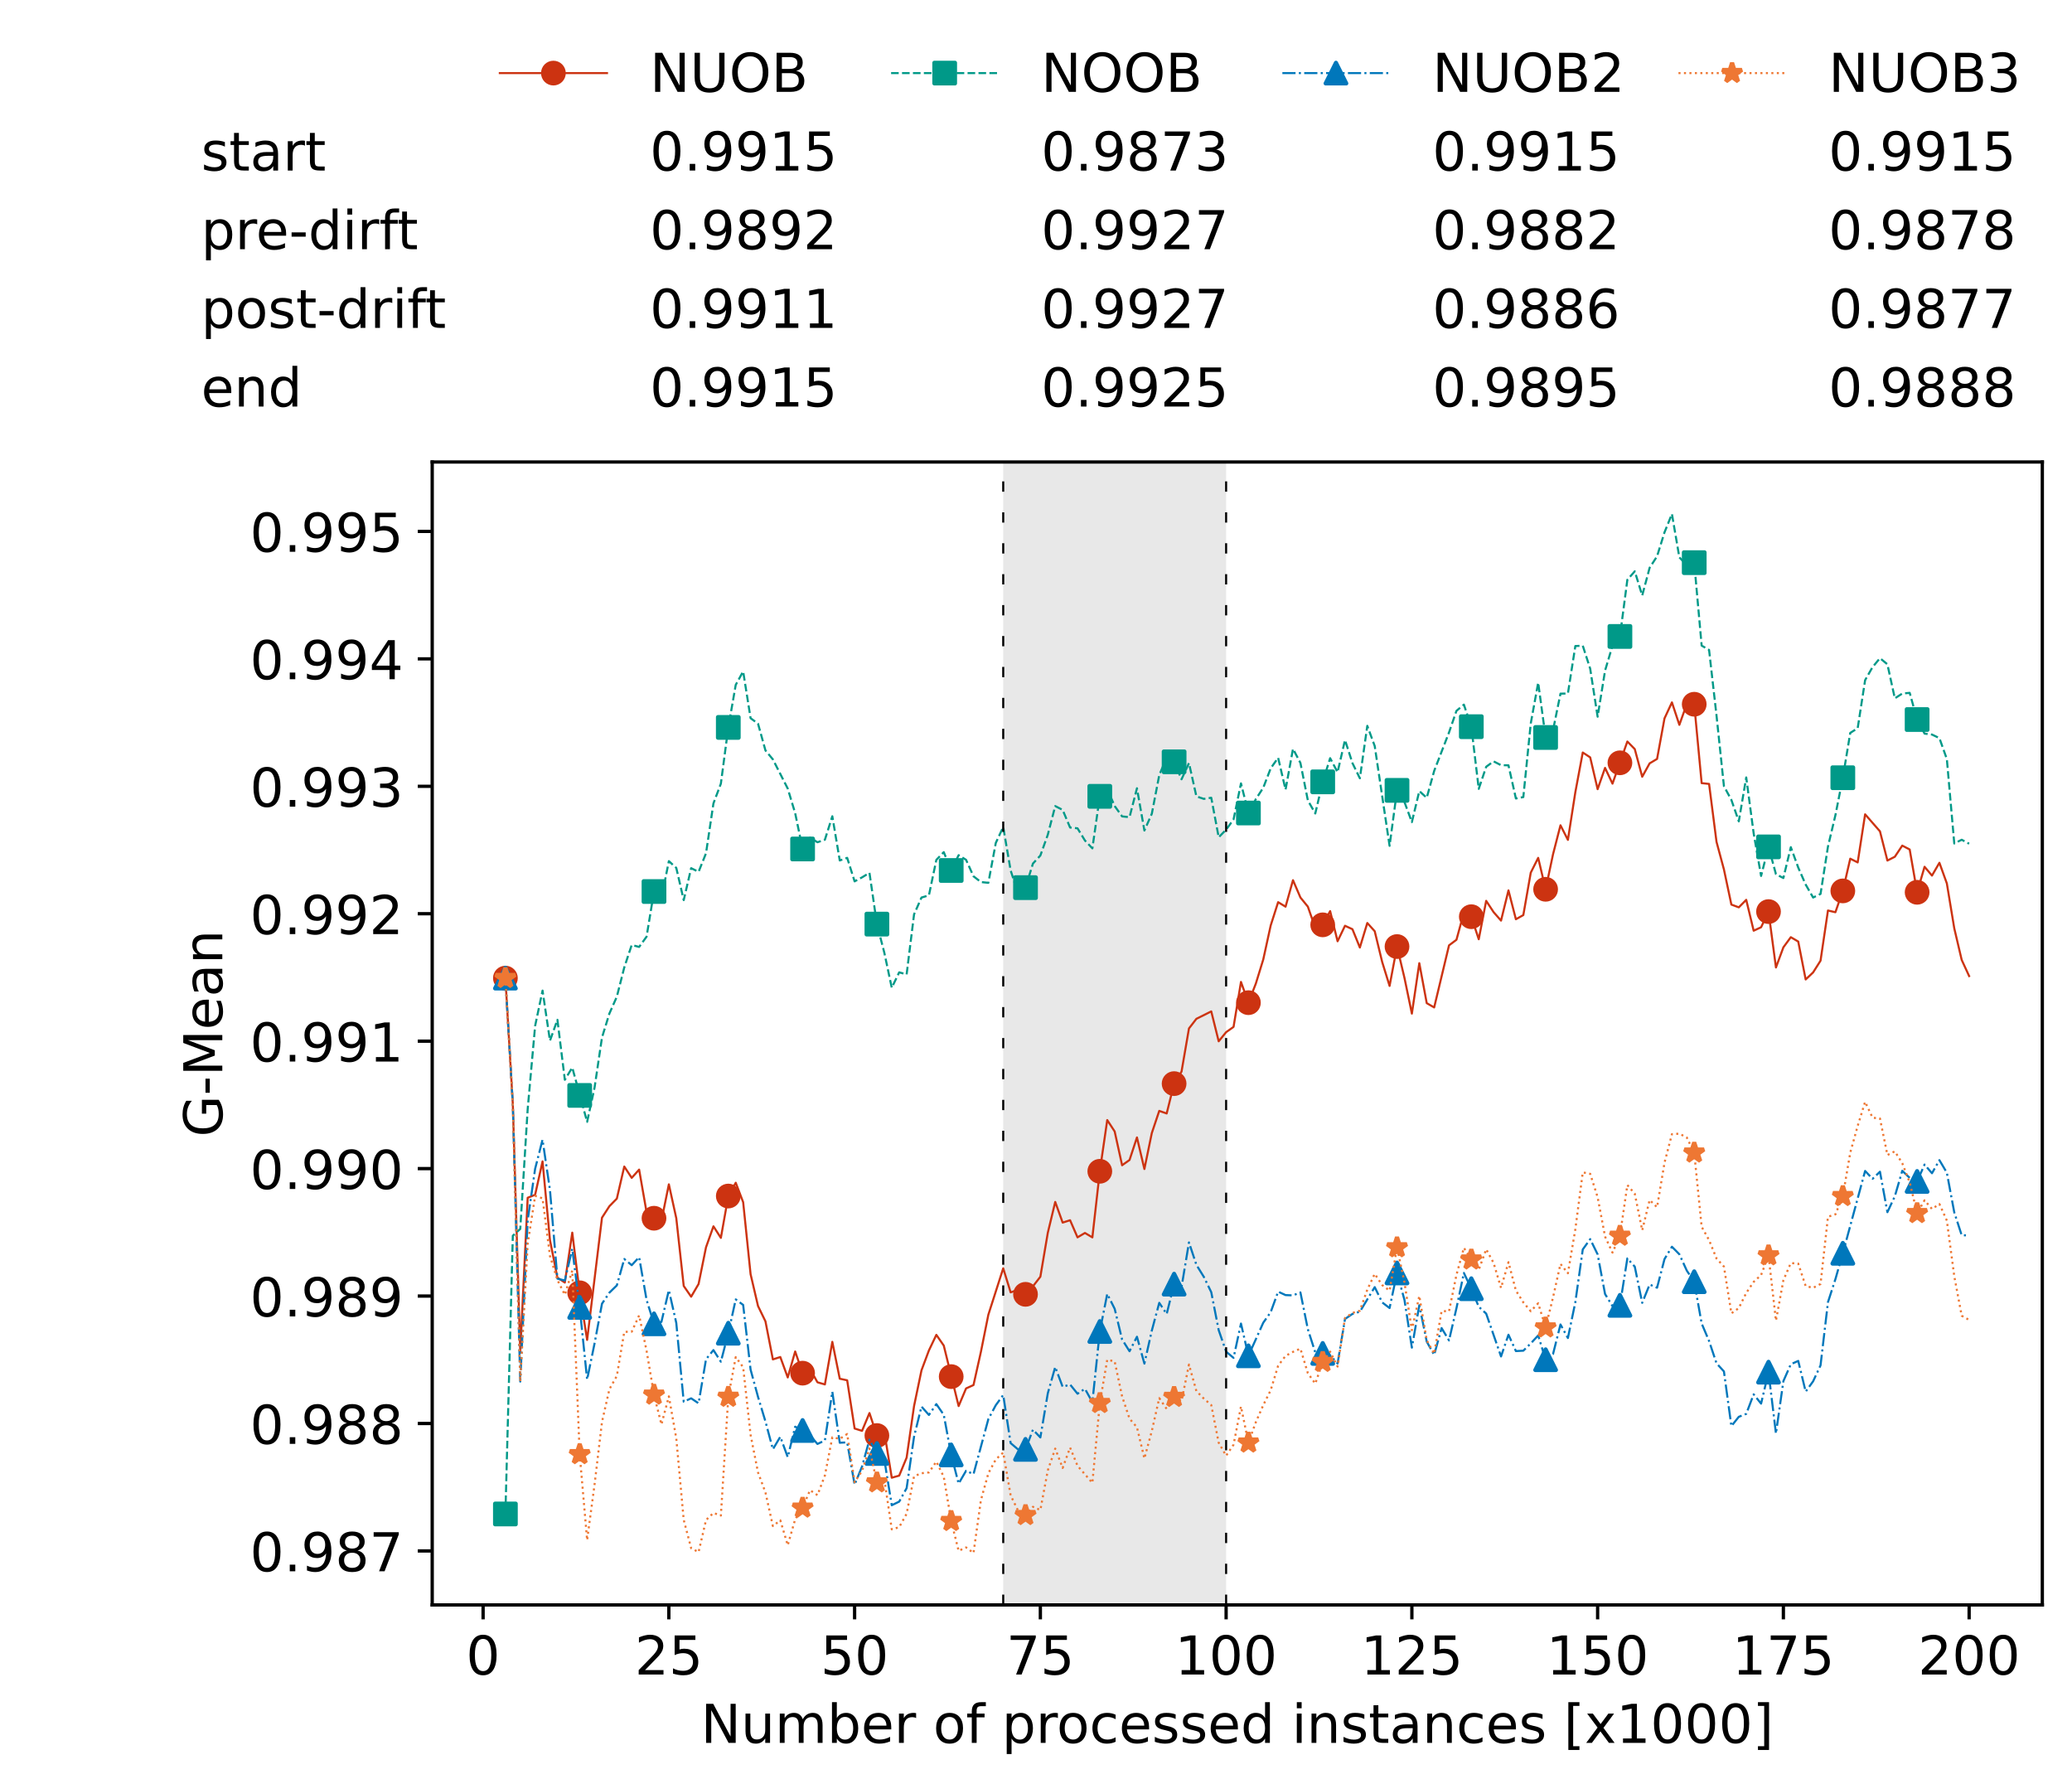 <?xml version="1.0" encoding="utf-8" standalone="no"?>
<!DOCTYPE svg PUBLIC "-//W3C//DTD SVG 1.1//EN"
  "http://www.w3.org/Graphics/SVG/1.1/DTD/svg11.dtd">
<!-- Created with matplotlib (https://matplotlib.org/) -->
<svg height="432.615pt" version="1.1" viewBox="0 0 502.65 432.615" width="502.65pt" xmlns="http://www.w3.org/2000/svg" xmlns:xlink="http://www.w3.org/1999/xlink">
 <defs>
  <style type="text/css">*{stroke-linecap:butt;stroke-linejoin:round;}</style>
 </defs>
 <g id="figure_1">
  <g id="patch_1">
   <path d="M 0 432.615 
L 502.65 432.615 
L 502.65 0 
L 0 0 
z
" style="fill:#ffffff;"/>
  </g>
  <g id="axes_1">
   <g id="patch_2">
    <path d="M 104.85 389.252 
L 495.45 389.252 
L 495.45 112.052 
L 104.85 112.052 
z
" style="fill:#ffffff;"/>
   </g>
   <g id="patch_3">
    <path clip-path="url(#pbd2623927a)" d="M 297.446 389.252 
L 297.446 112.052 
L 243.372 112.052 
L 243.372 389.252 
z
" style="fill:#d3d3d3;opacity:0.5;"/>
   </g>
   <g id="matplotlib.axis_1">
    <g id="xtick_1">
     <g id="line2d_1">
      <defs>
       <path d="M 0 0 
L 0 3.5 
" id="m9c898b88d6" style="stroke:#000000;stroke-width:0.8;"/>
      </defs>
      <g>
       <use style="stroke:#000000;stroke-width:0.8;" x="117.197" xlink:href="#m9c898b88d6" y="389.252"/>
      </g>
     </g>
     <g id="text_1">
      <!-- 0 -->
      <g transform="translate(113.061 406.13)scale(0.13 -0.13)">
       <defs>
        <path d="M 31.781 66.406 
Q 24.172 66.406 20.328 58.906 
Q 16.5 51.422 16.5 36.375 
Q 16.5 21.391 20.328 13.891 
Q 24.172 6.391 31.781 6.391 
Q 39.453 6.391 43.281 13.891 
Q 47.125 21.391 47.125 36.375 
Q 47.125 51.422 43.281 58.906 
Q 39.453 66.406 31.781 66.406 
z
M 31.781 74.219 
Q 44.047 74.219 50.516 64.516 
Q 56.984 54.828 56.984 36.375 
Q 56.984 17.969 50.516 8.266 
Q 44.047 -1.422 31.781 -1.422 
Q 19.531 -1.422 13.062 8.266 
Q 6.594 17.969 6.594 36.375 
Q 6.594 54.828 13.062 64.516 
Q 19.531 74.219 31.781 74.219 
z
" id="DejaVuSans-48"/>
       </defs>
       <use xlink:href="#DejaVuSans-48"/>
      </g>
     </g>
    </g>
    <g id="xtick_2">
     <g id="line2d_2">
      <g>
       <use style="stroke:#000000;stroke-width:0.8;" x="162.259" xlink:href="#m9c898b88d6" y="389.252"/>
      </g>
     </g>
     <g id="text_2">
      <!-- 25 -->
      <g transform="translate(153.988 406.13)scale(0.13 -0.13)">
       <defs>
        <path d="M 19.188 8.297 
L 53.609 8.297 
L 53.609 0 
L 7.328 0 
L 7.328 8.297 
Q 12.938 14.109 22.625 23.891 
Q 32.328 33.688 34.812 36.531 
Q 39.547 41.844 41.422 45.531 
Q 43.312 49.219 43.312 52.781 
Q 43.312 58.594 39.234 62.25 
Q 35.156 65.922 28.609 65.922 
Q 23.969 65.922 18.812 64.312 
Q 13.672 62.703 7.812 59.422 
L 7.812 69.391 
Q 13.766 71.781 18.938 73 
Q 24.125 74.219 28.422 74.219 
Q 39.75 74.219 46.484 68.547 
Q 53.219 62.891 53.219 53.422 
Q 53.219 48.922 51.531 44.891 
Q 49.859 40.875 45.406 35.406 
Q 44.188 33.984 37.641 27.219 
Q 31.109 20.453 19.188 8.297 
z
" id="DejaVuSans-50"/>
        <path d="M 10.797 72.906 
L 49.516 72.906 
L 49.516 64.594 
L 19.828 64.594 
L 19.828 46.734 
Q 21.969 47.469 24.109 47.828 
Q 26.266 48.188 28.422 48.188 
Q 40.625 48.188 47.75 41.5 
Q 54.891 34.812 54.891 23.391 
Q 54.891 11.625 47.562 5.094 
Q 40.234 -1.422 26.906 -1.422 
Q 22.312 -1.422 17.547 -0.641 
Q 12.797 0.141 7.719 1.703 
L 7.719 11.625 
Q 12.109 9.234 16.797 8.062 
Q 21.484 6.891 26.703 6.891 
Q 35.156 6.891 40.078 11.328 
Q 45.016 15.766 45.016 23.391 
Q 45.016 31 40.078 35.438 
Q 35.156 39.891 26.703 39.891 
Q 22.75 39.891 18.812 39.016 
Q 14.891 38.141 10.797 36.281 
z
" id="DejaVuSans-53"/>
       </defs>
       <use xlink:href="#DejaVuSans-50"/>
       <use x="63.623" xlink:href="#DejaVuSans-53"/>
      </g>
     </g>
    </g>
    <g id="xtick_3">
     <g id="line2d_3">
      <g>
       <use style="stroke:#000000;stroke-width:0.8;" x="207.322" xlink:href="#m9c898b88d6" y="389.252"/>
      </g>
     </g>
     <g id="text_3">
      <!-- 50 -->
      <g transform="translate(199.05 406.13)scale(0.13 -0.13)">
       <use xlink:href="#DejaVuSans-53"/>
       <use x="63.623" xlink:href="#DejaVuSans-48"/>
      </g>
     </g>
    </g>
    <g id="xtick_4">
     <g id="line2d_4">
      <g>
       <use style="stroke:#000000;stroke-width:0.8;" x="252.384" xlink:href="#m9c898b88d6" y="389.252"/>
      </g>
     </g>
     <g id="text_4">
      <!-- 75 -->
      <g transform="translate(244.113 406.13)scale(0.13 -0.13)">
       <defs>
        <path d="M 8.203 72.906 
L 55.078 72.906 
L 55.078 68.703 
L 28.609 0 
L 18.312 0 
L 43.219 64.594 
L 8.203 64.594 
z
" id="DejaVuSans-55"/>
       </defs>
       <use xlink:href="#DejaVuSans-55"/>
       <use x="63.623" xlink:href="#DejaVuSans-53"/>
      </g>
     </g>
    </g>
    <g id="xtick_5">
     <g id="line2d_5">
      <g>
       <use style="stroke:#000000;stroke-width:0.8;" x="297.446" xlink:href="#m9c898b88d6" y="389.252"/>
      </g>
     </g>
     <g id="text_5">
      <!-- 100 -->
      <g transform="translate(285.039 406.13)scale(0.13 -0.13)">
       <defs>
        <path d="M 12.406 8.297 
L 28.516 8.297 
L 28.516 63.922 
L 10.984 60.406 
L 10.984 69.391 
L 28.422 72.906 
L 38.281 72.906 
L 38.281 8.297 
L 54.391 8.297 
L 54.391 0 
L 12.406 0 
z
" id="DejaVuSans-49"/>
       </defs>
       <use xlink:href="#DejaVuSans-49"/>
       <use x="63.623" xlink:href="#DejaVuSans-48"/>
       <use x="127.246" xlink:href="#DejaVuSans-48"/>
      </g>
     </g>
    </g>
    <g id="xtick_6">
     <g id="line2d_6">
      <g>
       <use style="stroke:#000000;stroke-width:0.8;" x="342.509" xlink:href="#m9c898b88d6" y="389.252"/>
      </g>
     </g>
     <g id="text_6">
      <!-- 125 -->
      <g transform="translate(330.102 406.13)scale(0.13 -0.13)">
       <use xlink:href="#DejaVuSans-49"/>
       <use x="63.623" xlink:href="#DejaVuSans-50"/>
       <use x="127.246" xlink:href="#DejaVuSans-53"/>
      </g>
     </g>
    </g>
    <g id="xtick_7">
     <g id="line2d_7">
      <g>
       <use style="stroke:#000000;stroke-width:0.8;" x="387.571" xlink:href="#m9c898b88d6" y="389.252"/>
      </g>
     </g>
     <g id="text_7">
      <!-- 150 -->
      <g transform="translate(375.164 406.13)scale(0.13 -0.13)">
       <use xlink:href="#DejaVuSans-49"/>
       <use x="63.623" xlink:href="#DejaVuSans-53"/>
       <use x="127.246" xlink:href="#DejaVuSans-48"/>
      </g>
     </g>
    </g>
    <g id="xtick_8">
     <g id="line2d_8">
      <g>
       <use style="stroke:#000000;stroke-width:0.8;" x="432.633" xlink:href="#m9c898b88d6" y="389.252"/>
      </g>
     </g>
     <g id="text_8">
      <!-- 175 -->
      <g transform="translate(420.226 406.13)scale(0.13 -0.13)">
       <use xlink:href="#DejaVuSans-49"/>
       <use x="63.623" xlink:href="#DejaVuSans-55"/>
       <use x="127.246" xlink:href="#DejaVuSans-53"/>
      </g>
     </g>
    </g>
    <g id="xtick_9">
     <g id="line2d_9">
      <g>
       <use style="stroke:#000000;stroke-width:0.8;" x="477.695" xlink:href="#m9c898b88d6" y="389.252"/>
      </g>
     </g>
     <g id="text_9">
      <!-- 200 -->
      <g transform="translate(465.289 406.13)scale(0.13 -0.13)">
       <use xlink:href="#DejaVuSans-50"/>
       <use x="63.623" xlink:href="#DejaVuSans-48"/>
       <use x="127.246" xlink:href="#DejaVuSans-48"/>
      </g>
     </g>
    </g>
    <g id="text_10">
     <!-- Number of processed instances [x1000] -->
     <g transform="translate(170.025 422.711)scale(0.13 -0.13)">
      <defs>
       <path d="M 9.812 72.906 
L 23.094 72.906 
L 55.422 11.922 
L 55.422 72.906 
L 64.984 72.906 
L 64.984 0 
L 51.703 0 
L 19.391 60.984 
L 19.391 0 
L 9.812 0 
z
" id="DejaVuSans-78"/>
       <path d="M 8.5 21.578 
L 8.5 54.688 
L 17.484 54.688 
L 17.484 21.922 
Q 17.484 14.156 20.5 10.266 
Q 23.531 6.391 29.594 6.391 
Q 36.859 6.391 41.078 11.031 
Q 45.312 15.672 45.312 23.688 
L 45.312 54.688 
L 54.297 54.688 
L 54.297 0 
L 45.312 0 
L 45.312 8.406 
Q 42.047 3.422 37.719 1 
Q 33.406 -1.422 27.688 -1.422 
Q 18.266 -1.422 13.375 4.438 
Q 8.5 10.297 8.5 21.578 
z
M 31.109 56 
z
" id="DejaVuSans-117"/>
       <path d="M 52 44.188 
Q 55.375 50.25 60.062 53.125 
Q 64.75 56 71.094 56 
Q 79.641 56 84.281 50.016 
Q 88.922 44.047 88.922 33.016 
L 88.922 0 
L 79.891 0 
L 79.891 32.719 
Q 79.891 40.578 77.094 44.375 
Q 74.312 48.188 68.609 48.188 
Q 61.625 48.188 57.562 43.547 
Q 53.516 38.922 53.516 30.906 
L 53.516 0 
L 44.484 0 
L 44.484 32.719 
Q 44.484 40.625 41.703 44.406 
Q 38.922 48.188 33.109 48.188 
Q 26.219 48.188 22.156 43.531 
Q 18.109 38.875 18.109 30.906 
L 18.109 0 
L 9.078 0 
L 9.078 54.688 
L 18.109 54.688 
L 18.109 46.188 
Q 21.188 51.219 25.484 53.609 
Q 29.781 56 35.688 56 
Q 41.656 56 45.828 52.969 
Q 50 49.953 52 44.188 
z
" id="DejaVuSans-109"/>
       <path d="M 48.688 27.297 
Q 48.688 37.203 44.609 42.844 
Q 40.531 48.484 33.406 48.484 
Q 26.266 48.484 22.188 42.844 
Q 18.109 37.203 18.109 27.297 
Q 18.109 17.391 22.188 11.75 
Q 26.266 6.109 33.406 6.109 
Q 40.531 6.109 44.609 11.75 
Q 48.688 17.391 48.688 27.297 
z
M 18.109 46.391 
Q 20.953 51.266 25.266 53.625 
Q 29.594 56 35.594 56 
Q 45.562 56 51.781 48.094 
Q 58.016 40.188 58.016 27.297 
Q 58.016 14.406 51.781 6.484 
Q 45.562 -1.422 35.594 -1.422 
Q 29.594 -1.422 25.266 0.953 
Q 20.953 3.328 18.109 8.203 
L 18.109 0 
L 9.078 0 
L 9.078 75.984 
L 18.109 75.984 
z
" id="DejaVuSans-98"/>
       <path d="M 56.203 29.594 
L 56.203 25.203 
L 14.891 25.203 
Q 15.484 15.922 20.484 11.062 
Q 25.484 6.203 34.422 6.203 
Q 39.594 6.203 44.453 7.469 
Q 49.312 8.734 54.109 11.281 
L 54.109 2.781 
Q 49.266 0.734 44.188 -0.344 
Q 39.109 -1.422 33.891 -1.422 
Q 20.797 -1.422 13.156 6.188 
Q 5.516 13.812 5.516 26.812 
Q 5.516 40.234 12.766 48.109 
Q 20.016 56 32.328 56 
Q 43.359 56 49.781 48.891 
Q 56.203 41.797 56.203 29.594 
z
M 47.219 32.234 
Q 47.125 39.594 43.094 43.984 
Q 39.062 48.391 32.422 48.391 
Q 24.906 48.391 20.391 44.141 
Q 15.875 39.891 15.188 32.172 
z
" id="DejaVuSans-101"/>
       <path d="M 41.109 46.297 
Q 39.594 47.172 37.812 47.578 
Q 36.031 48 33.891 48 
Q 26.266 48 22.188 43.047 
Q 18.109 38.094 18.109 28.812 
L 18.109 0 
L 9.078 0 
L 9.078 54.688 
L 18.109 54.688 
L 18.109 46.188 
Q 20.953 51.172 25.484 53.578 
Q 30.031 56 36.531 56 
Q 37.453 56 38.578 55.875 
Q 39.703 55.766 41.062 55.516 
z
" id="DejaVuSans-114"/>
       <path id="DejaVuSans-32"/>
       <path d="M 30.609 48.391 
Q 23.391 48.391 19.188 42.75 
Q 14.984 37.109 14.984 27.297 
Q 14.984 17.484 19.156 11.844 
Q 23.344 6.203 30.609 6.203 
Q 37.797 6.203 41.984 11.859 
Q 46.188 17.531 46.188 27.297 
Q 46.188 37.016 41.984 42.703 
Q 37.797 48.391 30.609 48.391 
z
M 30.609 56 
Q 42.328 56 49.016 48.375 
Q 55.719 40.766 55.719 27.297 
Q 55.719 13.875 49.016 6.219 
Q 42.328 -1.422 30.609 -1.422 
Q 18.844 -1.422 12.172 6.219 
Q 5.516 13.875 5.516 27.297 
Q 5.516 40.766 12.172 48.375 
Q 18.844 56 30.609 56 
z
" id="DejaVuSans-111"/>
       <path d="M 37.109 75.984 
L 37.109 68.5 
L 28.516 68.5 
Q 23.688 68.5 21.797 66.547 
Q 19.922 64.594 19.922 59.516 
L 19.922 54.688 
L 34.719 54.688 
L 34.719 47.703 
L 19.922 47.703 
L 19.922 0 
L 10.891 0 
L 10.891 47.703 
L 2.297 47.703 
L 2.297 54.688 
L 10.891 54.688 
L 10.891 58.5 
Q 10.891 67.625 15.141 71.797 
Q 19.391 75.984 28.609 75.984 
z
" id="DejaVuSans-102"/>
       <path d="M 18.109 8.203 
L 18.109 -20.797 
L 9.078 -20.797 
L 9.078 54.688 
L 18.109 54.688 
L 18.109 46.391 
Q 20.953 51.266 25.266 53.625 
Q 29.594 56 35.594 56 
Q 45.562 56 51.781 48.094 
Q 58.016 40.188 58.016 27.297 
Q 58.016 14.406 51.781 6.484 
Q 45.562 -1.422 35.594 -1.422 
Q 29.594 -1.422 25.266 0.953 
Q 20.953 3.328 18.109 8.203 
z
M 48.688 27.297 
Q 48.688 37.203 44.609 42.844 
Q 40.531 48.484 33.406 48.484 
Q 26.266 48.484 22.188 42.844 
Q 18.109 37.203 18.109 27.297 
Q 18.109 17.391 22.188 11.75 
Q 26.266 6.109 33.406 6.109 
Q 40.531 6.109 44.609 11.75 
Q 48.688 17.391 48.688 27.297 
z
" id="DejaVuSans-112"/>
       <path d="M 48.781 52.594 
L 48.781 44.188 
Q 44.969 46.297 41.141 47.344 
Q 37.312 48.391 33.406 48.391 
Q 24.656 48.391 19.812 42.844 
Q 14.984 37.312 14.984 27.297 
Q 14.984 17.281 19.812 11.734 
Q 24.656 6.203 33.406 6.203 
Q 37.312 6.203 41.141 7.25 
Q 44.969 8.297 48.781 10.406 
L 48.781 2.094 
Q 45.016 0.344 40.984 -0.531 
Q 36.969 -1.422 32.422 -1.422 
Q 20.062 -1.422 12.781 6.344 
Q 5.516 14.109 5.516 27.297 
Q 5.516 40.672 12.859 48.328 
Q 20.219 56 33.016 56 
Q 37.156 56 41.109 55.141 
Q 45.062 54.297 48.781 52.594 
z
" id="DejaVuSans-99"/>
       <path d="M 44.281 53.078 
L 44.281 44.578 
Q 40.484 46.531 36.375 47.5 
Q 32.281 48.484 27.875 48.484 
Q 21.188 48.484 17.844 46.438 
Q 14.5 44.391 14.5 40.281 
Q 14.5 37.156 16.891 35.375 
Q 19.281 33.594 26.516 31.984 
L 29.594 31.297 
Q 39.156 29.25 43.188 25.516 
Q 47.219 21.781 47.219 15.094 
Q 47.219 7.469 41.188 3.016 
Q 35.156 -1.422 24.609 -1.422 
Q 20.219 -1.422 15.453 -0.562 
Q 10.688 0.297 5.422 2 
L 5.422 11.281 
Q 10.406 8.688 15.234 7.391 
Q 20.062 6.109 24.812 6.109 
Q 31.156 6.109 34.562 8.281 
Q 37.984 10.453 37.984 14.406 
Q 37.984 18.062 35.516 20.016 
Q 33.062 21.969 24.703 23.781 
L 21.578 24.516 
Q 13.234 26.266 9.516 29.906 
Q 5.812 33.547 5.812 39.891 
Q 5.812 47.609 11.281 51.797 
Q 16.75 56 26.812 56 
Q 31.781 56 36.172 55.266 
Q 40.578 54.547 44.281 53.078 
z
" id="DejaVuSans-115"/>
       <path d="M 45.406 46.391 
L 45.406 75.984 
L 54.391 75.984 
L 54.391 0 
L 45.406 0 
L 45.406 8.203 
Q 42.578 3.328 38.25 0.953 
Q 33.938 -1.422 27.875 -1.422 
Q 17.969 -1.422 11.734 6.484 
Q 5.516 14.406 5.516 27.297 
Q 5.516 40.188 11.734 48.094 
Q 17.969 56 27.875 56 
Q 33.938 56 38.25 53.625 
Q 42.578 51.266 45.406 46.391 
z
M 14.797 27.297 
Q 14.797 17.391 18.875 11.75 
Q 22.953 6.109 30.078 6.109 
Q 37.203 6.109 41.297 11.75 
Q 45.406 17.391 45.406 27.297 
Q 45.406 37.203 41.297 42.844 
Q 37.203 48.484 30.078 48.484 
Q 22.953 48.484 18.875 42.844 
Q 14.797 37.203 14.797 27.297 
z
" id="DejaVuSans-100"/>
       <path d="M 9.422 54.688 
L 18.406 54.688 
L 18.406 0 
L 9.422 0 
z
M 9.422 75.984 
L 18.406 75.984 
L 18.406 64.594 
L 9.422 64.594 
z
" id="DejaVuSans-105"/>
       <path d="M 54.891 33.016 
L 54.891 0 
L 45.906 0 
L 45.906 32.719 
Q 45.906 40.484 42.875 44.328 
Q 39.844 48.188 33.797 48.188 
Q 26.516 48.188 22.312 43.547 
Q 18.109 38.922 18.109 30.906 
L 18.109 0 
L 9.078 0 
L 9.078 54.688 
L 18.109 54.688 
L 18.109 46.188 
Q 21.344 51.125 25.703 53.562 
Q 30.078 56 35.797 56 
Q 45.219 56 50.047 50.172 
Q 54.891 44.344 54.891 33.016 
z
" id="DejaVuSans-110"/>
       <path d="M 18.312 70.219 
L 18.312 54.688 
L 36.812 54.688 
L 36.812 47.703 
L 18.312 47.703 
L 18.312 18.016 
Q 18.312 11.328 20.141 9.422 
Q 21.969 7.516 27.594 7.516 
L 36.812 7.516 
L 36.812 0 
L 27.594 0 
Q 17.188 0 13.234 3.875 
Q 9.281 7.766 9.281 18.016 
L 9.281 47.703 
L 2.688 47.703 
L 2.688 54.688 
L 9.281 54.688 
L 9.281 70.219 
z
" id="DejaVuSans-116"/>
       <path d="M 34.281 27.484 
Q 23.391 27.484 19.188 25 
Q 14.984 22.516 14.984 16.5 
Q 14.984 11.719 18.141 8.906 
Q 21.297 6.109 26.703 6.109 
Q 34.188 6.109 38.703 11.406 
Q 43.219 16.703 43.219 25.484 
L 43.219 27.484 
z
M 52.203 31.203 
L 52.203 0 
L 43.219 0 
L 43.219 8.297 
Q 40.141 3.328 35.547 0.953 
Q 30.953 -1.422 24.312 -1.422 
Q 15.922 -1.422 10.953 3.297 
Q 6 8.016 6 15.922 
Q 6 25.141 12.172 29.828 
Q 18.359 34.516 30.609 34.516 
L 43.219 34.516 
L 43.219 35.406 
Q 43.219 41.609 39.141 45 
Q 35.062 48.391 27.688 48.391 
Q 23 48.391 18.547 47.266 
Q 14.109 46.141 10.016 43.891 
L 10.016 52.203 
Q 14.938 54.109 19.578 55.047 
Q 24.219 56 28.609 56 
Q 40.484 56 46.344 49.844 
Q 52.203 43.703 52.203 31.203 
z
" id="DejaVuSans-97"/>
       <path d="M 8.594 75.984 
L 29.297 75.984 
L 29.297 69 
L 17.578 69 
L 17.578 -6.203 
L 29.297 -6.203 
L 29.297 -13.188 
L 8.594 -13.188 
z
" id="DejaVuSans-91"/>
       <path d="M 54.891 54.688 
L 35.109 28.078 
L 55.906 0 
L 45.312 0 
L 29.391 21.484 
L 13.484 0 
L 2.875 0 
L 24.125 28.609 
L 4.688 54.688 
L 15.281 54.688 
L 29.781 35.203 
L 44.281 54.688 
z
" id="DejaVuSans-120"/>
       <path d="M 30.422 75.984 
L 30.422 -13.188 
L 9.719 -13.188 
L 9.719 -6.203 
L 21.391 -6.203 
L 21.391 69 
L 9.719 69 
L 9.719 75.984 
z
" id="DejaVuSans-93"/>
      </defs>
      <use xlink:href="#DejaVuSans-78"/>
      <use x="74.805" xlink:href="#DejaVuSans-117"/>
      <use x="138.184" xlink:href="#DejaVuSans-109"/>
      <use x="235.596" xlink:href="#DejaVuSans-98"/>
      <use x="299.072" xlink:href="#DejaVuSans-101"/>
      <use x="360.596" xlink:href="#DejaVuSans-114"/>
      <use x="401.709" xlink:href="#DejaVuSans-32"/>
      <use x="433.496" xlink:href="#DejaVuSans-111"/>
      <use x="494.678" xlink:href="#DejaVuSans-102"/>
      <use x="529.883" xlink:href="#DejaVuSans-32"/>
      <use x="561.67" xlink:href="#DejaVuSans-112"/>
      <use x="625.146" xlink:href="#DejaVuSans-114"/>
      <use x="664.01" xlink:href="#DejaVuSans-111"/>
      <use x="725.191" xlink:href="#DejaVuSans-99"/>
      <use x="780.172" xlink:href="#DejaVuSans-101"/>
      <use x="841.695" xlink:href="#DejaVuSans-115"/>
      <use x="893.795" xlink:href="#DejaVuSans-115"/>
      <use x="945.895" xlink:href="#DejaVuSans-101"/>
      <use x="1007.418" xlink:href="#DejaVuSans-100"/>
      <use x="1070.895" xlink:href="#DejaVuSans-32"/>
      <use x="1102.682" xlink:href="#DejaVuSans-105"/>
      <use x="1130.465" xlink:href="#DejaVuSans-110"/>
      <use x="1193.844" xlink:href="#DejaVuSans-115"/>
      <use x="1245.943" xlink:href="#DejaVuSans-116"/>
      <use x="1285.152" xlink:href="#DejaVuSans-97"/>
      <use x="1346.432" xlink:href="#DejaVuSans-110"/>
      <use x="1409.811" xlink:href="#DejaVuSans-99"/>
      <use x="1464.791" xlink:href="#DejaVuSans-101"/>
      <use x="1526.314" xlink:href="#DejaVuSans-115"/>
      <use x="1578.414" xlink:href="#DejaVuSans-32"/>
      <use x="1610.201" xlink:href="#DejaVuSans-91"/>
      <use x="1649.215" xlink:href="#DejaVuSans-120"/>
      <use x="1708.395" xlink:href="#DejaVuSans-49"/>
      <use x="1772.018" xlink:href="#DejaVuSans-48"/>
      <use x="1835.641" xlink:href="#DejaVuSans-48"/>
      <use x="1899.264" xlink:href="#DejaVuSans-48"/>
      <use x="1962.887" xlink:href="#DejaVuSans-93"/>
     </g>
    </g>
   </g>
   <g id="matplotlib.axis_2">
    <g id="ytick_1">
     <g id="line2d_10">
      <defs>
       <path d="M 0 0 
L -3.5 0 
" id="m9b6fa2a987" style="stroke:#000000;stroke-width:0.8;"/>
      </defs>
      <g>
       <use style="stroke:#000000;stroke-width:0.8;" x="104.85" xlink:href="#m9b6fa2a987" y="376.153"/>
      </g>
     </g>
     <g id="text_11">
      <!-- 0.987 -->
      <g transform="translate(60.633 381.092)scale(0.13 -0.13)">
       <defs>
        <path d="M 10.688 12.406 
L 21 12.406 
L 21 0 
L 10.688 0 
z
" id="DejaVuSans-46"/>
        <path d="M 10.984 1.516 
L 10.984 10.5 
Q 14.703 8.734 18.5 7.812 
Q 22.312 6.891 25.984 6.891 
Q 35.75 6.891 40.891 13.453 
Q 46.047 20.016 46.781 33.406 
Q 43.953 29.203 39.594 26.953 
Q 35.25 24.703 29.984 24.703 
Q 19.047 24.703 12.672 31.312 
Q 6.297 37.938 6.297 49.422 
Q 6.297 60.641 12.938 67.422 
Q 19.578 74.219 30.609 74.219 
Q 43.266 74.219 49.922 64.516 
Q 56.594 54.828 56.594 36.375 
Q 56.594 19.141 48.406 8.859 
Q 40.234 -1.422 26.422 -1.422 
Q 22.703 -1.422 18.891 -0.688 
Q 15.094 0.047 10.984 1.516 
z
M 30.609 32.422 
Q 37.25 32.422 41.125 36.953 
Q 45.016 41.5 45.016 49.422 
Q 45.016 57.281 41.125 61.844 
Q 37.25 66.406 30.609 66.406 
Q 23.969 66.406 20.094 61.844 
Q 16.219 57.281 16.219 49.422 
Q 16.219 41.5 20.094 36.953 
Q 23.969 32.422 30.609 32.422 
z
" id="DejaVuSans-57"/>
        <path d="M 31.781 34.625 
Q 24.75 34.625 20.719 30.859 
Q 16.703 27.094 16.703 20.516 
Q 16.703 13.922 20.719 10.156 
Q 24.75 6.391 31.781 6.391 
Q 38.812 6.391 42.859 10.172 
Q 46.922 13.969 46.922 20.516 
Q 46.922 27.094 42.891 30.859 
Q 38.875 34.625 31.781 34.625 
z
M 21.922 38.812 
Q 15.578 40.375 12.031 44.719 
Q 8.5 49.078 8.5 55.328 
Q 8.5 64.062 14.719 69.141 
Q 20.953 74.219 31.781 74.219 
Q 42.672 74.219 48.875 69.141 
Q 55.078 64.062 55.078 55.328 
Q 55.078 49.078 51.531 44.719 
Q 48 40.375 41.703 38.812 
Q 48.828 37.156 52.797 32.312 
Q 56.781 27.484 56.781 20.516 
Q 56.781 9.906 50.312 4.234 
Q 43.844 -1.422 31.781 -1.422 
Q 19.734 -1.422 13.25 4.234 
Q 6.781 9.906 6.781 20.516 
Q 6.781 27.484 10.781 32.312 
Q 14.797 37.156 21.922 38.812 
z
M 18.312 54.391 
Q 18.312 48.734 21.844 45.562 
Q 25.391 42.391 31.781 42.391 
Q 38.141 42.391 41.719 45.562 
Q 45.312 48.734 45.312 54.391 
Q 45.312 60.062 41.719 63.234 
Q 38.141 66.406 31.781 66.406 
Q 25.391 66.406 21.844 63.234 
Q 18.312 60.062 18.312 54.391 
z
" id="DejaVuSans-56"/>
       </defs>
       <use xlink:href="#DejaVuSans-48"/>
       <use x="63.623" xlink:href="#DejaVuSans-46"/>
       <use x="95.41" xlink:href="#DejaVuSans-57"/>
       <use x="159.033" xlink:href="#DejaVuSans-56"/>
       <use x="222.656" xlink:href="#DejaVuSans-55"/>
      </g>
     </g>
    </g>
    <g id="ytick_2">
     <g id="line2d_11">
      <g>
       <use style="stroke:#000000;stroke-width:0.8;" x="104.85" xlink:href="#m9b6fa2a987" y="345.245"/>
      </g>
     </g>
     <g id="text_12">
      <!-- 0.988 -->
      <g transform="translate(60.633 350.184)scale(0.13 -0.13)">
       <use xlink:href="#DejaVuSans-48"/>
       <use x="63.623" xlink:href="#DejaVuSans-46"/>
       <use x="95.41" xlink:href="#DejaVuSans-57"/>
       <use x="159.033" xlink:href="#DejaVuSans-56"/>
       <use x="222.656" xlink:href="#DejaVuSans-56"/>
      </g>
     </g>
    </g>
    <g id="ytick_3">
     <g id="line2d_12">
      <g>
       <use style="stroke:#000000;stroke-width:0.8;" x="104.85" xlink:href="#m9b6fa2a987" y="314.336"/>
      </g>
     </g>
     <g id="text_13">
      <!-- 0.989 -->
      <g transform="translate(60.633 319.275)scale(0.13 -0.13)">
       <use xlink:href="#DejaVuSans-48"/>
       <use x="63.623" xlink:href="#DejaVuSans-46"/>
       <use x="95.41" xlink:href="#DejaVuSans-57"/>
       <use x="159.033" xlink:href="#DejaVuSans-56"/>
       <use x="222.656" xlink:href="#DejaVuSans-57"/>
      </g>
     </g>
    </g>
    <g id="ytick_4">
     <g id="line2d_13">
      <g>
       <use style="stroke:#000000;stroke-width:0.8;" x="104.85" xlink:href="#m9b6fa2a987" y="283.428"/>
      </g>
     </g>
     <g id="text_14">
      <!-- 0.990 -->
      <g transform="translate(60.633 288.367)scale(0.13 -0.13)">
       <use xlink:href="#DejaVuSans-48"/>
       <use x="63.623" xlink:href="#DejaVuSans-46"/>
       <use x="95.41" xlink:href="#DejaVuSans-57"/>
       <use x="159.033" xlink:href="#DejaVuSans-57"/>
       <use x="222.656" xlink:href="#DejaVuSans-48"/>
      </g>
     </g>
    </g>
    <g id="ytick_5">
     <g id="line2d_14">
      <g>
       <use style="stroke:#000000;stroke-width:0.8;" x="104.85" xlink:href="#m9b6fa2a987" y="252.519"/>
      </g>
     </g>
     <g id="text_15">
      <!-- 0.991 -->
      <g transform="translate(60.633 257.458)scale(0.13 -0.13)">
       <use xlink:href="#DejaVuSans-48"/>
       <use x="63.623" xlink:href="#DejaVuSans-46"/>
       <use x="95.41" xlink:href="#DejaVuSans-57"/>
       <use x="159.033" xlink:href="#DejaVuSans-57"/>
       <use x="222.656" xlink:href="#DejaVuSans-49"/>
      </g>
     </g>
    </g>
    <g id="ytick_6">
     <g id="line2d_15">
      <g>
       <use style="stroke:#000000;stroke-width:0.8;" x="104.85" xlink:href="#m9b6fa2a987" y="221.611"/>
      </g>
     </g>
     <g id="text_16">
      <!-- 0.992 -->
      <g transform="translate(60.633 226.55)scale(0.13 -0.13)">
       <use xlink:href="#DejaVuSans-48"/>
       <use x="63.623" xlink:href="#DejaVuSans-46"/>
       <use x="95.41" xlink:href="#DejaVuSans-57"/>
       <use x="159.033" xlink:href="#DejaVuSans-57"/>
       <use x="222.656" xlink:href="#DejaVuSans-50"/>
      </g>
     </g>
    </g>
    <g id="ytick_7">
     <g id="line2d_16">
      <g>
       <use style="stroke:#000000;stroke-width:0.8;" x="104.85" xlink:href="#m9b6fa2a987" y="190.703"/>
      </g>
     </g>
     <g id="text_17">
      <!-- 0.993 -->
      <g transform="translate(60.633 195.642)scale(0.13 -0.13)">
       <defs>
        <path d="M 40.578 39.312 
Q 47.656 37.797 51.625 33 
Q 55.609 28.219 55.609 21.188 
Q 55.609 10.406 48.188 4.484 
Q 40.766 -1.422 27.094 -1.422 
Q 22.516 -1.422 17.656 -0.516 
Q 12.797 0.391 7.625 2.203 
L 7.625 11.719 
Q 11.719 9.328 16.594 8.109 
Q 21.484 6.891 26.812 6.891 
Q 36.078 6.891 40.938 10.547 
Q 45.797 14.203 45.797 21.188 
Q 45.797 27.641 41.281 31.266 
Q 36.766 34.906 28.719 34.906 
L 20.219 34.906 
L 20.219 43.016 
L 29.109 43.016 
Q 36.375 43.016 40.234 45.922 
Q 44.094 48.828 44.094 54.297 
Q 44.094 59.906 40.109 62.906 
Q 36.141 65.922 28.719 65.922 
Q 24.656 65.922 20.016 65.031 
Q 15.375 64.156 9.812 62.312 
L 9.812 71.094 
Q 15.438 72.656 20.344 73.438 
Q 25.25 74.219 29.594 74.219 
Q 40.828 74.219 47.359 69.109 
Q 53.906 64.016 53.906 55.328 
Q 53.906 49.266 50.438 45.094 
Q 46.969 40.922 40.578 39.312 
z
" id="DejaVuSans-51"/>
       </defs>
       <use xlink:href="#DejaVuSans-48"/>
       <use x="63.623" xlink:href="#DejaVuSans-46"/>
       <use x="95.41" xlink:href="#DejaVuSans-57"/>
       <use x="159.033" xlink:href="#DejaVuSans-57"/>
       <use x="222.656" xlink:href="#DejaVuSans-51"/>
      </g>
     </g>
    </g>
    <g id="ytick_8">
     <g id="line2d_17">
      <g>
       <use style="stroke:#000000;stroke-width:0.8;" x="104.85" xlink:href="#m9b6fa2a987" y="159.794"/>
      </g>
     </g>
     <g id="text_18">
      <!-- 0.994 -->
      <g transform="translate(60.633 164.733)scale(0.13 -0.13)">
       <defs>
        <path d="M 37.797 64.312 
L 12.891 25.391 
L 37.797 25.391 
z
M 35.203 72.906 
L 47.609 72.906 
L 47.609 25.391 
L 58.016 25.391 
L 58.016 17.188 
L 47.609 17.188 
L 47.609 0 
L 37.797 0 
L 37.797 17.188 
L 4.891 17.188 
L 4.891 26.703 
z
" id="DejaVuSans-52"/>
       </defs>
       <use xlink:href="#DejaVuSans-48"/>
       <use x="63.623" xlink:href="#DejaVuSans-46"/>
       <use x="95.41" xlink:href="#DejaVuSans-57"/>
       <use x="159.033" xlink:href="#DejaVuSans-57"/>
       <use x="222.656" xlink:href="#DejaVuSans-52"/>
      </g>
     </g>
    </g>
    <g id="ytick_9">
     <g id="line2d_18">
      <g>
       <use style="stroke:#000000;stroke-width:0.8;" x="104.85" xlink:href="#m9b6fa2a987" y="128.886"/>
      </g>
     </g>
     <g id="text_19">
      <!-- 0.995 -->
      <g transform="translate(60.633 133.825)scale(0.13 -0.13)">
       <use xlink:href="#DejaVuSans-48"/>
       <use x="63.623" xlink:href="#DejaVuSans-46"/>
       <use x="95.41" xlink:href="#DejaVuSans-57"/>
       <use x="159.033" xlink:href="#DejaVuSans-57"/>
       <use x="222.656" xlink:href="#DejaVuSans-53"/>
      </g>
     </g>
    </g>
    <g id="text_20">
     <!-- G-Mean -->
     <g transform="translate(53.93 275.744)rotate(-90)scale(0.13 -0.13)">
      <defs>
       <path d="M 59.516 10.406 
L 59.516 29.984 
L 43.406 29.984 
L 43.406 38.094 
L 69.281 38.094 
L 69.281 6.781 
Q 63.578 2.734 56.688 0.656 
Q 49.812 -1.422 42 -1.422 
Q 24.906 -1.422 15.25 8.562 
Q 5.609 18.562 5.609 36.375 
Q 5.609 54.25 15.25 64.234 
Q 24.906 74.219 42 74.219 
Q 49.125 74.219 55.547 72.453 
Q 61.969 70.703 67.391 67.281 
L 67.391 56.781 
Q 61.922 61.422 55.766 63.766 
Q 49.609 66.109 42.828 66.109 
Q 29.438 66.109 22.719 58.641 
Q 16.016 51.172 16.016 36.375 
Q 16.016 21.625 22.719 14.156 
Q 29.438 6.688 42.828 6.688 
Q 48.047 6.688 52.141 7.594 
Q 56.25 8.5 59.516 10.406 
z
" id="DejaVuSans-71"/>
       <path d="M 4.891 31.391 
L 31.203 31.391 
L 31.203 23.391 
L 4.891 23.391 
z
" id="DejaVuSans-45"/>
       <path d="M 9.812 72.906 
L 24.516 72.906 
L 43.109 23.297 
L 61.812 72.906 
L 76.516 72.906 
L 76.516 0 
L 66.891 0 
L 66.891 64.016 
L 48.094 14.016 
L 38.188 14.016 
L 19.391 64.016 
L 19.391 0 
L 9.812 0 
z
" id="DejaVuSans-77"/>
      </defs>
      <use xlink:href="#DejaVuSans-71"/>
      <use x="77.49" xlink:href="#DejaVuSans-45"/>
      <use x="113.574" xlink:href="#DejaVuSans-77"/>
      <use x="199.854" xlink:href="#DejaVuSans-101"/>
      <use x="261.377" xlink:href="#DejaVuSans-97"/>
      <use x="322.656" xlink:href="#DejaVuSans-110"/>
     </g>
    </g>
   </g>
   <g id="line2d_19"/>
   <g id="line2d_20"/>
   <g id="line2d_21"/>
   <g id="line2d_22"/>
   <g id="line2d_23"/>
   <g id="line2d_24">
    <path clip-path="url(#pbd2623927a)" d="M 122.605 237.223 
L 124.407 267.827 
L 126.21 327.775 
L 128.012 290.497 
L 129.815 289.781 
L 131.617 281.676 
L 133.419 300.771 
L 135.222 309.879 
L 137.024 311.066 
L 138.827 298.957 
L 140.629 313.543 
L 142.432 324.971 
L 146.037 295.33 
L 147.839 292.543 
L 149.642 290.703 
L 151.444 282.925 
L 153.247 285.674 
L 155.049 283.668 
L 156.852 293.996 
L 158.654 295.464 
L 160.457 296.094 
L 162.259 287.241 
L 164.062 295.462 
L 165.864 311.89 
L 167.667 314.495 
L 169.469 311.413 
L 171.272 302.511 
L 173.074 297.426 
L 174.877 300.227 
L 176.679 290.082 
L 178.482 286.856 
L 180.284 291.571 
L 182.087 309.041 
L 183.889 316.757 
L 185.692 320.473 
L 187.494 329.701 
L 189.297 329.125 
L 191.099 334.078 
L 192.902 327.78 
L 194.704 333.038 
L 196.507 332.022 
L 198.309 335.253 
L 200.112 335.772 
L 201.914 325.442 
L 203.717 334.383 
L 205.519 334.772 
L 207.322 346.462 
L 209.124 347.03 
L 210.927 342.713 
L 212.729 348.168 
L 214.532 347.341 
L 216.334 358.397 
L 218.137 357.888 
L 219.939 353.53 
L 221.742 341.018 
L 223.544 332.355 
L 225.347 327.528 
L 227.149 323.747 
L 228.952 326.353 
L 232.557 341.017 
L 234.359 336.742 
L 236.162 335.925 
L 237.964 327.851 
L 239.767 318.858 
L 243.372 307.605 
L 245.174 313.443 
L 246.976 312.812 
L 248.779 313.917 
L 250.581 311.975 
L 252.384 309.645 
L 254.186 299.003 
L 255.989 291.511 
L 257.791 296.52 
L 259.594 295.948 
L 261.396 300.1 
L 263.199 299.033 
L 265.001 300.109 
L 266.804 284.078 
L 268.606 271.654 
L 270.409 274.417 
L 272.211 282.615 
L 274.014 281.338 
L 275.816 275.868 
L 277.619 283.529 
L 279.421 274.801 
L 281.224 269.426 
L 283.026 270.056 
L 284.829 262.817 
L 286.631 259.888 
L 288.434 249.433 
L 290.236 247.098 
L 293.841 245.301 
L 295.644 252.549 
L 297.446 250.335 
L 299.249 249.061 
L 301.051 238.152 
L 302.854 243.181 
L 304.656 238.549 
L 306.459 232.693 
L 308.261 224.456 
L 310.064 218.806 
L 311.866 219.903 
L 313.669 213.476 
L 315.471 217.676 
L 317.274 219.893 
L 319.076 225.047 
L 320.879 224.306 
L 322.681 220.974 
L 324.484 228.286 
L 326.286 224.53 
L 328.089 225.363 
L 329.891 229.808 
L 331.694 223.857 
L 333.496 225.853 
L 335.299 233.29 
L 337.101 239.121 
L 338.904 229.573 
L 340.706 237.151 
L 342.509 245.838 
L 344.311 233.602 
L 346.114 243.297 
L 347.916 244.338 
L 351.521 229.275 
L 353.324 227.93 
L 355.126 221.33 
L 356.928 222.332 
L 358.731 227.799 
L 360.533 218.483 
L 362.336 221.224 
L 364.138 223.277 
L 365.941 215.947 
L 367.743 222.948 
L 369.546 221.939 
L 371.348 211.653 
L 373.151 208.061 
L 374.953 215.683 
L 376.756 207.177 
L 378.558 200.16 
L 380.361 203.701 
L 382.163 192.136 
L 383.966 182.507 
L 385.768 183.69 
L 387.571 191.401 
L 389.373 186.237 
L 391.176 190.066 
L 394.781 179.842 
L 396.583 181.684 
L 398.386 188.39 
L 400.188 185.14 
L 401.991 184.064 
L 403.793 174.237 
L 405.596 170.352 
L 407.398 175.799 
L 409.201 170.747 
L 411.003 170.802 
L 412.806 189.934 
L 414.608 190.129 
L 416.411 204.17 
L 418.213 210.874 
L 420.016 219.392 
L 421.818 220.061 
L 423.621 218.241 
L 425.423 225.728 
L 427.226 224.892 
L 429.028 221.092 
L 430.831 234.644 
L 432.633 229.759 
L 434.436 227.298 
L 436.238 228.361 
L 438.041 237.555 
L 439.843 235.848 
L 441.646 233.002 
L 443.448 220.829 
L 445.251 221.246 
L 447.053 216.074 
L 448.856 208.257 
L 450.658 209.168 
L 452.461 197.499 
L 456.066 201.632 
L 457.868 208.712 
L 459.671 207.793 
L 461.473 205.09 
L 463.276 206.032 
L 465.078 216.41 
L 466.881 210.223 
L 468.683 212.36 
L 470.485 209.254 
L 472.288 214.258 
L 474.09 225.155 
L 475.893 232.818 
L 477.695 236.73 
L 477.695 236.73 
" style="fill:none;stroke:#cc3311;stroke-linecap:square;stroke-width:0.5;"/>
    <defs>
     <path d="M 0 2.5 
C 0.663 2.5 1.299 2.237 1.768 1.768 
C 2.237 1.299 2.5 0.663 2.5 0 
C 2.5 -0.663 2.237 -1.299 1.768 -1.768 
C 1.299 -2.237 0.663 -2.5 0 -2.5 
C -0.663 -2.5 -1.299 -2.237 -1.768 -1.768 
C -2.237 -1.299 -2.5 -0.663 -2.5 0 
C -2.5 0.663 -2.237 1.299 -1.768 1.768 
C -1.299 2.237 -0.663 2.5 0 2.5 
z
" id="mb994901284" style="stroke:#cc3311;"/>
    </defs>
    <g clip-path="url(#pbd2623927a)">
     <use style="fill:#cc3311;stroke:#cc3311;" x="122.605" xlink:href="#mb994901284" y="237.223"/>
     <use style="fill:#cc3311;stroke:#cc3311;" x="140.629" xlink:href="#mb994901284" y="313.543"/>
     <use style="fill:#cc3311;stroke:#cc3311;" x="158.654" xlink:href="#mb994901284" y="295.464"/>
     <use style="fill:#cc3311;stroke:#cc3311;" x="176.679" xlink:href="#mb994901284" y="290.082"/>
     <use style="fill:#cc3311;stroke:#cc3311;" x="194.704" xlink:href="#mb994901284" y="333.038"/>
     <use style="fill:#cc3311;stroke:#cc3311;" x="212.729" xlink:href="#mb994901284" y="348.168"/>
     <use style="fill:#cc3311;stroke:#cc3311;" x="230.754" xlink:href="#mb994901284" y="333.877"/>
     <use style="fill:#cc3311;stroke:#cc3311;" x="248.779" xlink:href="#mb994901284" y="313.917"/>
     <use style="fill:#cc3311;stroke:#cc3311;" x="266.804" xlink:href="#mb994901284" y="284.078"/>
     <use style="fill:#cc3311;stroke:#cc3311;" x="284.829" xlink:href="#mb994901284" y="262.817"/>
     <use style="fill:#cc3311;stroke:#cc3311;" x="302.854" xlink:href="#mb994901284" y="243.181"/>
     <use style="fill:#cc3311;stroke:#cc3311;" x="320.879" xlink:href="#mb994901284" y="224.306"/>
     <use style="fill:#cc3311;stroke:#cc3311;" x="338.904" xlink:href="#mb994901284" y="229.573"/>
     <use style="fill:#cc3311;stroke:#cc3311;" x="356.928" xlink:href="#mb994901284" y="222.332"/>
     <use style="fill:#cc3311;stroke:#cc3311;" x="374.953" xlink:href="#mb994901284" y="215.683"/>
     <use style="fill:#cc3311;stroke:#cc3311;" x="392.978" xlink:href="#mb994901284" y="185.007"/>
     <use style="fill:#cc3311;stroke:#cc3311;" x="411.003" xlink:href="#mb994901284" y="170.802"/>
     <use style="fill:#cc3311;stroke:#cc3311;" x="429.028" xlink:href="#mb994901284" y="221.092"/>
     <use style="fill:#cc3311;stroke:#cc3311;" x="447.053" xlink:href="#mb994901284" y="216.074"/>
     <use style="fill:#cc3311;stroke:#cc3311;" x="465.078" xlink:href="#mb994901284" y="216.41"/>
    </g>
   </g>
   <g id="line2d_25"/>
   <g id="line2d_26"/>
   <g id="line2d_27"/>
   <g id="line2d_28"/>
   <g id="line2d_29">
    <path clip-path="url(#pbd2623927a)" d="M 122.605 367.19 
L 124.407 299.698 
L 126.21 298.061 
L 128.012 268.966 
L 129.815 248.821 
L 131.617 240.252 
L 133.419 252.406 
L 135.222 247.333 
L 137.024 261.885 
L 138.827 258.916 
L 142.432 272.089 
L 144.234 263.791 
L 146.037 251.629 
L 147.839 245.802 
L 149.642 241.728 
L 151.444 234.628 
L 153.247 229.185 
L 155.049 229.662 
L 156.852 227.173 
L 158.654 216.227 
L 160.457 217.895 
L 162.259 208.851 
L 164.062 210.499 
L 165.864 218.309 
L 167.667 210.559 
L 169.469 211.451 
L 171.272 206.953 
L 173.074 194.852 
L 174.877 190.065 
L 176.679 176.419 
L 178.482 166.103 
L 180.284 162.839 
L 182.087 174.19 
L 183.889 175.51 
L 185.692 182.005 
L 187.494 184.175 
L 191.099 191.252 
L 192.902 197.233 
L 194.704 205.905 
L 196.507 203.151 
L 198.309 204.273 
L 200.112 203.667 
L 201.914 197.968 
L 203.717 208.689 
L 205.519 208.059 
L 207.322 213.761 
L 209.124 212.792 
L 210.927 211.689 
L 212.729 224.129 
L 214.532 231.075 
L 216.334 239.567 
L 218.137 235.827 
L 219.939 236.325 
L 221.742 221.771 
L 223.544 217.687 
L 225.347 217.153 
L 227.149 208.548 
L 228.952 206.673 
L 230.754 211.12 
L 232.557 207.408 
L 234.359 208.538 
L 236.162 212.527 
L 237.964 213.932 
L 239.767 214.111 
L 241.569 204.444 
L 243.372 200.569 
L 245.174 211.111 
L 246.976 216.639 
L 248.779 215.284 
L 250.581 209.442 
L 252.384 207.494 
L 254.186 202.451 
L 255.989 195.498 
L 257.791 196.431 
L 259.594 200.706 
L 261.396 200.892 
L 263.199 203.856 
L 265.001 205.753 
L 266.804 193.139 
L 268.606 191.356 
L 270.409 195.49 
L 272.211 198.004 
L 274.014 198.193 
L 275.816 191.178 
L 277.619 201.429 
L 279.421 197.365 
L 281.224 188.006 
L 283.026 183.703 
L 284.829 184.768 
L 286.631 189.002 
L 288.434 185.068 
L 290.236 193.152 
L 292.039 193.754 
L 293.841 193.482 
L 295.644 203.065 
L 297.446 201.227 
L 299.249 198.739 
L 301.051 189.997 
L 302.854 197.179 
L 304.656 193.815 
L 306.459 191.048 
L 308.261 186.339 
L 310.064 183.787 
L 311.866 191.516 
L 313.669 181.615 
L 315.471 185.036 
L 317.274 194.122 
L 319.076 197.297 
L 320.879 189.622 
L 322.681 183.882 
L 324.484 187.294 
L 326.286 179.474 
L 328.089 185.07 
L 329.891 188.757 
L 331.694 176.04 
L 333.496 180.938 
L 337.101 205.145 
L 338.904 191.692 
L 340.706 194.506 
L 342.509 199.392 
L 344.311 191.858 
L 346.114 193.493 
L 347.916 186.98 
L 351.521 177.635 
L 353.324 172.404 
L 355.126 170.896 
L 356.928 176.246 
L 358.731 191.328 
L 360.533 185.97 
L 362.336 184.654 
L 364.138 185.585 
L 365.941 185.611 
L 367.743 193.663 
L 369.546 193.317 
L 371.348 175.463 
L 373.151 165.559 
L 374.953 178.865 
L 376.756 177.08 
L 378.558 168.231 
L 380.361 168.201 
L 382.163 156.686 
L 383.966 156.602 
L 385.768 162.186 
L 387.571 173.827 
L 389.373 162.654 
L 391.176 156.603 
L 392.978 154.361 
L 394.781 140.622 
L 396.583 138.559 
L 398.386 144.428 
L 400.188 137.7 
L 401.991 134.921 
L 403.793 129.114 
L 405.596 124.652 
L 407.398 135.178 
L 409.201 137.064 
L 411.003 136.464 
L 412.806 156.582 
L 414.608 157.632 
L 416.411 173.536 
L 418.213 190.679 
L 420.016 194 
L 421.818 199.209 
L 423.621 188.552 
L 425.423 202.109 
L 427.226 212.444 
L 429.028 205.395 
L 430.831 212.021 
L 432.633 212.953 
L 434.436 205.466 
L 436.238 210.416 
L 438.041 214.533 
L 439.843 217.681 
L 441.646 216.81 
L 443.448 205.34 
L 445.251 197.725 
L 447.053 188.627 
L 448.856 177.753 
L 450.658 176.615 
L 452.461 164.956 
L 454.263 161.798 
L 456.066 159.629 
L 457.868 161.114 
L 459.671 169.376 
L 461.473 168.213 
L 463.276 168.04 
L 465.078 174.515 
L 466.881 177.923 
L 468.683 178.156 
L 470.485 179.013 
L 472.288 184.098 
L 474.09 204.574 
L 475.893 203.665 
L 477.695 204.634 
L 477.695 204.634 
" style="fill:none;stroke:#009988;stroke-dasharray:1.85,0.8;stroke-dashoffset:0;stroke-width:0.5;"/>
    <defs>
     <path d="M -2.5 2.5 
L 2.5 2.5 
L 2.5 -2.5 
L -2.5 -2.5 
z
" id="mc2c0a82feb" style="stroke:#009988;stroke-linejoin:miter;"/>
    </defs>
    <g clip-path="url(#pbd2623927a)">
     <use style="fill:#009988;stroke:#009988;stroke-linejoin:miter;" x="122.605" xlink:href="#mc2c0a82feb" y="367.19"/>
     <use style="fill:#009988;stroke:#009988;stroke-linejoin:miter;" x="140.629" xlink:href="#mc2c0a82feb" y="265.673"/>
     <use style="fill:#009988;stroke:#009988;stroke-linejoin:miter;" x="158.654" xlink:href="#mc2c0a82feb" y="216.227"/>
     <use style="fill:#009988;stroke:#009988;stroke-linejoin:miter;" x="176.679" xlink:href="#mc2c0a82feb" y="176.419"/>
     <use style="fill:#009988;stroke:#009988;stroke-linejoin:miter;" x="194.704" xlink:href="#mc2c0a82feb" y="205.905"/>
     <use style="fill:#009988;stroke:#009988;stroke-linejoin:miter;" x="212.729" xlink:href="#mc2c0a82feb" y="224.129"/>
     <use style="fill:#009988;stroke:#009988;stroke-linejoin:miter;" x="230.754" xlink:href="#mc2c0a82feb" y="211.12"/>
     <use style="fill:#009988;stroke:#009988;stroke-linejoin:miter;" x="248.779" xlink:href="#mc2c0a82feb" y="215.284"/>
     <use style="fill:#009988;stroke:#009988;stroke-linejoin:miter;" x="266.804" xlink:href="#mc2c0a82feb" y="193.139"/>
     <use style="fill:#009988;stroke:#009988;stroke-linejoin:miter;" x="284.829" xlink:href="#mc2c0a82feb" y="184.768"/>
     <use style="fill:#009988;stroke:#009988;stroke-linejoin:miter;" x="302.854" xlink:href="#mc2c0a82feb" y="197.179"/>
     <use style="fill:#009988;stroke:#009988;stroke-linejoin:miter;" x="320.879" xlink:href="#mc2c0a82feb" y="189.622"/>
     <use style="fill:#009988;stroke:#009988;stroke-linejoin:miter;" x="338.904" xlink:href="#mc2c0a82feb" y="191.692"/>
     <use style="fill:#009988;stroke:#009988;stroke-linejoin:miter;" x="356.928" xlink:href="#mc2c0a82feb" y="176.246"/>
     <use style="fill:#009988;stroke:#009988;stroke-linejoin:miter;" x="374.953" xlink:href="#mc2c0a82feb" y="178.865"/>
     <use style="fill:#009988;stroke:#009988;stroke-linejoin:miter;" x="392.978" xlink:href="#mc2c0a82feb" y="154.361"/>
     <use style="fill:#009988;stroke:#009988;stroke-linejoin:miter;" x="411.003" xlink:href="#mc2c0a82feb" y="136.464"/>
     <use style="fill:#009988;stroke:#009988;stroke-linejoin:miter;" x="429.028" xlink:href="#mc2c0a82feb" y="205.395"/>
     <use style="fill:#009988;stroke:#009988;stroke-linejoin:miter;" x="447.053" xlink:href="#mc2c0a82feb" y="188.627"/>
     <use style="fill:#009988;stroke:#009988;stroke-linejoin:miter;" x="465.078" xlink:href="#mc2c0a82feb" y="174.515"/>
    </g>
   </g>
   <g id="line2d_30"/>
   <g id="line2d_31"/>
   <g id="line2d_32"/>
   <g id="line2d_33"/>
   <g id="line2d_34">
    <path clip-path="url(#pbd2623927a)" d="M 122.605 237.223 
L 124.407 267.827 
L 126.21 335.076 
L 128.012 295.973 
L 129.815 283.474 
L 131.617 276.419 
L 133.419 288.621 
L 135.222 310.111 
L 137.024 310.572 
L 138.827 302.863 
L 140.629 317.093 
L 142.432 334.592 
L 144.234 325.826 
L 146.037 316.192 
L 147.839 313.505 
L 149.642 311.75 
L 151.444 305.348 
L 153.247 306.851 
L 155.049 304.904 
L 156.852 315.255 
L 158.654 321.066 
L 160.457 320.603 
L 162.259 312.901 
L 164.062 320.868 
L 165.864 339.968 
L 167.667 339.142 
L 169.469 340.349 
L 171.272 329.669 
L 173.074 327.44 
L 174.877 330.262 
L 176.679 323.346 
L 178.482 315.149 
L 180.284 316.488 
L 182.087 332.188 
L 183.889 338.787 
L 185.692 344.754 
L 187.494 351.495 
L 189.297 348.465 
L 191.099 353.405 
L 192.902 346.022 
L 194.704 346.938 
L 196.507 348.12 
L 198.309 350.213 
L 200.112 349.356 
L 201.914 337.545 
L 203.717 349.916 
L 205.519 349.824 
L 207.322 360.079 
L 209.124 355.684 
L 210.927 349.17 
L 212.729 352.52 
L 214.532 354.016 
L 216.334 365.072 
L 218.137 364.195 
L 219.939 360.928 
L 221.742 348.443 
L 223.544 341.135 
L 225.347 343.174 
L 227.149 340.543 
L 228.952 343.15 
L 230.754 352.863 
L 232.557 359.825 
L 234.359 356.715 
L 236.162 357.528 
L 239.767 344.177 
L 241.569 340.812 
L 243.372 338.335 
L 245.174 350.003 
L 246.976 351.537 
L 248.779 351.518 
L 250.581 346.742 
L 252.384 348.63 
L 254.186 337.93 
L 255.989 331.539 
L 257.791 336.362 
L 259.594 335.791 
L 261.396 338.025 
L 263.199 336.834 
L 265.001 340.07 
L 266.804 322.932 
L 268.606 313.815 
L 270.409 317.427 
L 272.211 324.858 
L 274.014 327.725 
L 275.816 324.208 
L 277.619 330.721 
L 279.421 322.71 
L 281.224 315.979 
L 283.026 318.685 
L 284.829 311.446 
L 286.631 312.176 
L 288.434 301.33 
L 290.236 306.772 
L 292.039 309.685 
L 293.841 313.398 
L 295.644 322.605 
L 297.446 327.821 
L 299.249 329.332 
L 301.051 321.008 
L 302.854 328.831 
L 306.459 320.798 
L 308.261 318.244 
L 310.064 313.272 
L 311.866 314.103 
L 313.669 314.177 
L 315.471 313.451 
L 317.274 322.38 
L 319.076 328.009 
L 320.879 328.248 
L 322.681 328.733 
L 324.484 330.691 
L 326.286 319.901 
L 328.089 318.672 
L 329.891 318.134 
L 333.496 312.174 
L 335.299 315.869 
L 337.101 317.247 
L 338.904 308.731 
L 340.706 315.247 
L 342.509 326.852 
L 344.311 316.571 
L 346.114 325.39 
L 347.916 328.611 
L 349.719 322.104 
L 351.521 325.102 
L 353.324 317.285 
L 355.126 308.731 
L 356.928 312.553 
L 358.731 316.932 
L 360.533 318.592 
L 364.138 328.985 
L 365.941 323.717 
L 367.743 327.685 
L 369.546 327.59 
L 371.348 325.831 
L 373.151 323.887 
L 374.953 329.775 
L 376.756 328.394 
L 378.558 321.228 
L 380.361 324.517 
L 382.163 315.829 
L 383.966 303.032 
L 385.768 300.533 
L 387.571 304.225 
L 389.373 313.849 
L 391.176 316.764 
L 392.978 316.585 
L 394.781 305.206 
L 396.583 307.209 
L 398.386 315.983 
L 400.188 311.537 
L 401.991 312.315 
L 403.793 305.376 
L 405.596 302.38 
L 407.398 304.201 
L 409.201 308.165 
L 411.003 310.856 
L 412.806 320.984 
L 414.608 325.249 
L 416.411 330.647 
L 418.213 332.619 
L 420.016 345.882 
L 421.818 343.624 
L 423.621 342.912 
L 425.423 338.174 
L 427.226 340.426 
L 429.028 332.792 
L 430.831 347.688 
L 432.633 334.97 
L 434.436 330.876 
L 436.238 330.067 
L 438.041 337.516 
L 439.843 335.019 
L 441.646 331.152 
L 443.448 315.823 
L 445.251 310.248 
L 447.053 303.961 
L 452.461 283.993 
L 454.263 285.905 
L 456.066 284.184 
L 457.868 293.994 
L 459.671 290.143 
L 461.473 283.953 
L 463.276 285.674 
L 465.078 286.536 
L 466.881 282.443 
L 468.683 284.551 
L 470.485 281.374 
L 472.288 284.424 
L 474.09 294.045 
L 475.893 299.592 
L 477.695 299.629 
L 477.695 299.629 
" style="fill:none;stroke:#0077bb;stroke-dasharray:3.2,0.8,0.5,0.8;stroke-dashoffset:0;stroke-width:0.5;"/>
    <defs>
     <path d="M 0 -2.5 
L -2.5 2.5 
L 2.5 2.5 
z
" id="m75c480906c" style="stroke:#0077bb;stroke-linejoin:miter;"/>
    </defs>
    <g clip-path="url(#pbd2623927a)">
     <use style="fill:#0077bb;stroke:#0077bb;stroke-linejoin:miter;" x="122.605" xlink:href="#m75c480906c" y="237.223"/>
     <use style="fill:#0077bb;stroke:#0077bb;stroke-linejoin:miter;" x="140.629" xlink:href="#m75c480906c" y="317.093"/>
     <use style="fill:#0077bb;stroke:#0077bb;stroke-linejoin:miter;" x="158.654" xlink:href="#m75c480906c" y="321.066"/>
     <use style="fill:#0077bb;stroke:#0077bb;stroke-linejoin:miter;" x="176.679" xlink:href="#m75c480906c" y="323.346"/>
     <use style="fill:#0077bb;stroke:#0077bb;stroke-linejoin:miter;" x="194.704" xlink:href="#m75c480906c" y="346.938"/>
     <use style="fill:#0077bb;stroke:#0077bb;stroke-linejoin:miter;" x="212.729" xlink:href="#m75c480906c" y="352.52"/>
     <use style="fill:#0077bb;stroke:#0077bb;stroke-linejoin:miter;" x="230.754" xlink:href="#m75c480906c" y="352.863"/>
     <use style="fill:#0077bb;stroke:#0077bb;stroke-linejoin:miter;" x="248.779" xlink:href="#m75c480906c" y="351.518"/>
     <use style="fill:#0077bb;stroke:#0077bb;stroke-linejoin:miter;" x="266.804" xlink:href="#m75c480906c" y="322.932"/>
     <use style="fill:#0077bb;stroke:#0077bb;stroke-linejoin:miter;" x="284.829" xlink:href="#m75c480906c" y="311.446"/>
     <use style="fill:#0077bb;stroke:#0077bb;stroke-linejoin:miter;" x="302.854" xlink:href="#m75c480906c" y="328.831"/>
     <use style="fill:#0077bb;stroke:#0077bb;stroke-linejoin:miter;" x="320.879" xlink:href="#m75c480906c" y="328.248"/>
     <use style="fill:#0077bb;stroke:#0077bb;stroke-linejoin:miter;" x="338.904" xlink:href="#m75c480906c" y="308.731"/>
     <use style="fill:#0077bb;stroke:#0077bb;stroke-linejoin:miter;" x="356.928" xlink:href="#m75c480906c" y="312.553"/>
     <use style="fill:#0077bb;stroke:#0077bb;stroke-linejoin:miter;" x="374.953" xlink:href="#m75c480906c" y="329.775"/>
     <use style="fill:#0077bb;stroke:#0077bb;stroke-linejoin:miter;" x="392.978" xlink:href="#m75c480906c" y="316.585"/>
     <use style="fill:#0077bb;stroke:#0077bb;stroke-linejoin:miter;" x="411.003" xlink:href="#m75c480906c" y="310.856"/>
     <use style="fill:#0077bb;stroke:#0077bb;stroke-linejoin:miter;" x="429.028" xlink:href="#m75c480906c" y="332.792"/>
     <use style="fill:#0077bb;stroke:#0077bb;stroke-linejoin:miter;" x="447.053" xlink:href="#m75c480906c" y="303.961"/>
     <use style="fill:#0077bb;stroke:#0077bb;stroke-linejoin:miter;" x="465.078" xlink:href="#m75c480906c" y="286.536"/>
    </g>
   </g>
   <g id="line2d_35"/>
   <g id="line2d_36"/>
   <g id="line2d_37"/>
   <g id="line2d_38"/>
   <g id="line2d_39">
    <path clip-path="url(#pbd2623927a)" d="M 122.605 237.223 
L 124.407 267.827 
L 126.21 335.076 
L 128.012 301.669 
L 129.815 290.033 
L 131.617 290.638 
L 133.419 304.618 
L 135.222 310.426 
L 137.024 314.025 
L 138.827 308.148 
L 140.629 352.715 
L 142.432 373.537 
L 144.234 360.046 
L 146.037 344.864 
L 147.839 336.924 
L 149.642 333.706 
L 151.444 323.016 
L 153.247 322.994 
L 155.049 319.023 
L 156.852 327.584 
L 158.654 338.276 
L 160.457 345.48 
L 162.259 338.663 
L 164.062 348.869 
L 165.864 368.619 
L 167.667 375.482 
L 169.469 376.442 
L 171.272 368.667 
L 173.074 366.94 
L 174.877 367.574 
L 176.679 338.806 
L 178.482 329.138 
L 180.284 331.6 
L 182.087 348.011 
L 183.889 357.116 
L 185.692 361.96 
L 187.494 370.125 
L 189.297 368.717 
L 191.099 374.772 
L 192.902 368.474 
L 194.704 365.688 
L 196.507 361.416 
L 198.309 362.624 
L 200.112 357.855 
L 201.914 348.587 
L 203.717 348.974 
L 205.519 347.795 
L 207.322 359.485 
L 209.124 356.719 
L 210.927 351.304 
L 212.729 359.557 
L 214.532 358.75 
L 216.334 370.919 
L 218.137 370.401 
L 219.939 367.134 
L 221.742 358.041 
L 223.544 357.314 
L 225.347 357.116 
L 227.149 354.486 
L 228.952 358.198 
L 230.754 368.924 
L 232.557 376.137 
L 234.359 375.304 
L 236.162 376.652 
L 237.964 363.823 
L 239.767 357.327 
L 241.569 353.963 
L 243.372 352.298 
L 245.174 362.682 
L 246.976 366.385 
L 248.779 367.486 
L 250.581 365.453 
L 252.384 366.228 
L 254.186 356.629 
L 255.989 351.336 
L 257.791 356.035 
L 259.594 351.096 
L 261.396 355.504 
L 265.001 359.642 
L 266.804 340.312 
L 268.606 329.791 
L 270.409 330.18 
L 272.211 338.671 
L 274.014 344.079 
L 275.816 346.169 
L 277.619 353.722 
L 279.421 347.068 
L 281.224 339.087 
L 283.026 341.713 
L 284.829 338.828 
L 286.631 339.816 
L 288.434 330.949 
L 290.236 337.387 
L 292.039 339.203 
L 293.841 340.773 
L 295.644 349.907 
L 297.446 353.056 
L 299.249 350.385 
L 301.051 341.11 
L 302.854 349.904 
L 304.656 344.913 
L 306.459 340.78 
L 308.261 337.166 
L 310.064 331.228 
L 311.866 328.842 
L 313.669 327.877 
L 315.471 327.094 
L 317.274 333.045 
L 319.076 335.573 
L 320.879 330.337 
L 322.681 327.823 
L 324.484 331.442 
L 326.286 319.656 
L 328.089 318.427 
L 329.891 317.889 
L 331.694 312.805 
L 333.496 308.952 
L 335.299 311.674 
L 337.101 313.016 
L 338.904 302.546 
L 340.706 311.003 
L 342.509 322.608 
L 344.311 314.296 
L 346.114 325.069 
L 347.916 328.327 
L 349.719 317.979 
L 351.521 318.031 
L 353.324 309.206 
L 355.126 302.63 
L 356.928 305.501 
L 358.731 307.988 
L 360.533 302.983 
L 362.336 306.311 
L 364.138 312.371 
L 365.941 306.119 
L 367.743 313.005 
L 369.546 315.87 
L 371.348 318.017 
L 373.151 316.089 
L 374.953 321.974 
L 376.756 314.645 
L 378.558 306.54 
L 380.361 308.808 
L 382.163 298.155 
L 383.966 284.339 
L 385.768 284.695 
L 387.571 290.354 
L 389.373 299.911 
L 391.176 303.798 
L 392.978 299.742 
L 394.781 287.418 
L 396.583 289.513 
L 398.386 298.397 
L 400.188 291.04 
L 401.991 292.802 
L 403.793 282.005 
L 405.596 275.076 
L 407.398 274.95 
L 409.201 275.891 
L 411.003 279.568 
L 412.806 297.526 
L 414.608 300.77 
L 416.411 305.22 
L 418.213 307.189 
L 420.016 318.528 
L 421.818 317.255 
L 423.621 313.583 
L 425.423 310.901 
L 427.226 309.238 
L 429.028 304.492 
L 430.831 320.299 
L 432.633 310.512 
L 434.436 306.335 
L 436.238 306.475 
L 438.041 311.912 
L 439.843 312.342 
L 441.646 311.413 
L 443.448 295.11 
L 445.251 294.521 
L 447.053 290.117 
L 448.856 279.557 
L 450.658 273.074 
L 452.461 267.231 
L 454.263 271.077 
L 456.066 271.279 
L 457.868 280.137 
L 459.671 279.245 
L 461.473 282.123 
L 463.276 286.778 
L 465.078 294.25 
L 466.881 291.109 
L 468.683 293.216 
L 470.485 292.012 
L 472.288 296.031 
L 474.09 309.541 
L 475.893 319.116 
L 477.695 320.128 
L 477.695 320.128 
" style="fill:none;stroke:#ee7733;stroke-dasharray:0.5,0.825;stroke-dashoffset:0;stroke-width:0.5;"/>
    <defs>
     <path d="M 0 -2.5 
L -0.561 -0.773 
L -2.378 -0.773 
L -0.908 0.295 
L -1.469 2.023 
L -0 0.955 
L 1.469 2.023 
L 0.908 0.295 
L 2.378 -0.773 
L 0.561 -0.773 
z
" id="m3fe110bc95" style="stroke:#ee7733;stroke-linejoin:bevel;"/>
    </defs>
    <g clip-path="url(#pbd2623927a)">
     <use style="fill:#ee7733;stroke:#ee7733;stroke-linejoin:bevel;" x="122.605" xlink:href="#m3fe110bc95" y="237.223"/>
     <use style="fill:#ee7733;stroke:#ee7733;stroke-linejoin:bevel;" x="140.629" xlink:href="#m3fe110bc95" y="352.715"/>
     <use style="fill:#ee7733;stroke:#ee7733;stroke-linejoin:bevel;" x="158.654" xlink:href="#m3fe110bc95" y="338.276"/>
     <use style="fill:#ee7733;stroke:#ee7733;stroke-linejoin:bevel;" x="176.679" xlink:href="#m3fe110bc95" y="338.806"/>
     <use style="fill:#ee7733;stroke:#ee7733;stroke-linejoin:bevel;" x="194.704" xlink:href="#m3fe110bc95" y="365.688"/>
     <use style="fill:#ee7733;stroke:#ee7733;stroke-linejoin:bevel;" x="212.729" xlink:href="#m3fe110bc95" y="359.557"/>
     <use style="fill:#ee7733;stroke:#ee7733;stroke-linejoin:bevel;" x="230.754" xlink:href="#m3fe110bc95" y="368.924"/>
     <use style="fill:#ee7733;stroke:#ee7733;stroke-linejoin:bevel;" x="248.779" xlink:href="#m3fe110bc95" y="367.486"/>
     <use style="fill:#ee7733;stroke:#ee7733;stroke-linejoin:bevel;" x="266.804" xlink:href="#m3fe110bc95" y="340.312"/>
     <use style="fill:#ee7733;stroke:#ee7733;stroke-linejoin:bevel;" x="284.829" xlink:href="#m3fe110bc95" y="338.828"/>
     <use style="fill:#ee7733;stroke:#ee7733;stroke-linejoin:bevel;" x="302.854" xlink:href="#m3fe110bc95" y="349.904"/>
     <use style="fill:#ee7733;stroke:#ee7733;stroke-linejoin:bevel;" x="320.879" xlink:href="#m3fe110bc95" y="330.337"/>
     <use style="fill:#ee7733;stroke:#ee7733;stroke-linejoin:bevel;" x="338.904" xlink:href="#m3fe110bc95" y="302.546"/>
     <use style="fill:#ee7733;stroke:#ee7733;stroke-linejoin:bevel;" x="356.928" xlink:href="#m3fe110bc95" y="305.501"/>
     <use style="fill:#ee7733;stroke:#ee7733;stroke-linejoin:bevel;" x="374.953" xlink:href="#m3fe110bc95" y="321.974"/>
     <use style="fill:#ee7733;stroke:#ee7733;stroke-linejoin:bevel;" x="392.978" xlink:href="#m3fe110bc95" y="299.742"/>
     <use style="fill:#ee7733;stroke:#ee7733;stroke-linejoin:bevel;" x="411.003" xlink:href="#m3fe110bc95" y="279.568"/>
     <use style="fill:#ee7733;stroke:#ee7733;stroke-linejoin:bevel;" x="429.028" xlink:href="#m3fe110bc95" y="304.492"/>
     <use style="fill:#ee7733;stroke:#ee7733;stroke-linejoin:bevel;" x="447.053" xlink:href="#m3fe110bc95" y="290.117"/>
     <use style="fill:#ee7733;stroke:#ee7733;stroke-linejoin:bevel;" x="465.078" xlink:href="#m3fe110bc95" y="294.25"/>
    </g>
   </g>
   <g id="line2d_40"/>
   <g id="line2d_41"/>
   <g id="line2d_42"/>
   <g id="line2d_43"/>
   <g id="line2d_44">
    <path clip-path="url(#pbd2623927a)" d="M 243.372 389.252 
L 243.372 112.052 
" style="fill:none;stroke:#000000;stroke-dasharray:2.5,5;stroke-dashoffset:0;stroke-width:0.5;"/>
   </g>
   <g id="line2d_45">
    <path clip-path="url(#pbd2623927a)" d="M 297.446 389.252 
L 297.446 112.052 
" style="fill:none;stroke:#000000;stroke-dasharray:2.5,5;stroke-dashoffset:0;stroke-width:0.5;"/>
   </g>
   <g id="patch_4">
    <path d="M 104.85 389.252 
L 104.85 112.052 
" style="fill:none;stroke:#000000;stroke-linecap:square;stroke-linejoin:miter;stroke-width:0.8;"/>
   </g>
   <g id="patch_5">
    <path d="M 495.45 389.252 
L 495.45 112.052 
" style="fill:none;stroke:#000000;stroke-linecap:square;stroke-linejoin:miter;stroke-width:0.8;"/>
   </g>
   <g id="patch_6">
    <path d="M 104.85 389.252 
L 495.45 389.252 
" style="fill:none;stroke:#000000;stroke-linecap:square;stroke-linejoin:miter;stroke-width:0.8;"/>
   </g>
   <g id="patch_7">
    <path d="M 104.85 112.052 
L 495.45 112.052 
" style="fill:none;stroke:#000000;stroke-linecap:square;stroke-linejoin:miter;stroke-width:0.8;"/>
   </g>
   <g id="legend_1">
    <g id="line2d_46"/>
    <g id="line2d_47"/>
    <g id="text_21">
     <!--   -->
     <g transform="translate(48.8 22.278)scale(0.13 -0.13)">
      <use xlink:href="#DejaVuSans-32"/>
     </g>
    </g>
    <g id="line2d_48"/>
    <g id="line2d_49"/>
    <g id="text_22">
     <!-- start -->
     <g transform="translate(48.8 41.36)scale(0.13 -0.13)">
      <use xlink:href="#DejaVuSans-115"/>
      <use x="52.1" xlink:href="#DejaVuSans-116"/>
      <use x="91.309" xlink:href="#DejaVuSans-97"/>
      <use x="152.588" xlink:href="#DejaVuSans-114"/>
      <use x="193.701" xlink:href="#DejaVuSans-116"/>
     </g>
    </g>
    <g id="line2d_50"/>
    <g id="line2d_51"/>
    <g id="text_23">
     <!-- pre-dirft -->
     <g transform="translate(48.8 60.441)scale(0.13 -0.13)">
      <use xlink:href="#DejaVuSans-112"/>
      <use x="63.477" xlink:href="#DejaVuSans-114"/>
      <use x="102.34" xlink:href="#DejaVuSans-101"/>
      <use x="163.863" xlink:href="#DejaVuSans-45"/>
      <use x="199.947" xlink:href="#DejaVuSans-100"/>
      <use x="263.424" xlink:href="#DejaVuSans-105"/>
      <use x="291.207" xlink:href="#DejaVuSans-114"/>
      <use x="332.32" xlink:href="#DejaVuSans-102"/>
      <use x="365.775" xlink:href="#DejaVuSans-116"/>
     </g>
    </g>
    <g id="line2d_52"/>
    <g id="line2d_53"/>
    <g id="text_24">
     <!-- post-drift -->
     <g transform="translate(48.8 79.523)scale(0.13 -0.13)">
      <use xlink:href="#DejaVuSans-112"/>
      <use x="63.477" xlink:href="#DejaVuSans-111"/>
      <use x="124.658" xlink:href="#DejaVuSans-115"/>
      <use x="176.758" xlink:href="#DejaVuSans-116"/>
      <use x="215.967" xlink:href="#DejaVuSans-45"/>
      <use x="252.051" xlink:href="#DejaVuSans-100"/>
      <use x="315.527" xlink:href="#DejaVuSans-114"/>
      <use x="356.641" xlink:href="#DejaVuSans-105"/>
      <use x="384.424" xlink:href="#DejaVuSans-102"/>
      <use x="417.879" xlink:href="#DejaVuSans-116"/>
     </g>
    </g>
    <g id="line2d_54"/>
    <g id="line2d_55"/>
    <g id="text_25">
     <!-- end -->
     <g transform="translate(48.8 98.604)scale(0.13 -0.13)">
      <use xlink:href="#DejaVuSans-101"/>
      <use x="61.523" xlink:href="#DejaVuSans-110"/>
      <use x="124.902" xlink:href="#DejaVuSans-100"/>
     </g>
    </g>
    <g id="line2d_56">
     <path d="M 121.252 17.728 
L 147.252 17.728 
" style="fill:none;stroke:#cc3311;stroke-linecap:square;stroke-width:0.5;"/>
    </g>
    <g id="line2d_57">
     <g>
      <use style="fill:#cc3311;stroke:#cc3311;" x="134.252" xlink:href="#mb994901284" y="17.728"/>
     </g>
    </g>
    <g id="text_26">
     <!-- NUOB -->
     <g transform="translate(157.652 22.278)scale(0.13 -0.13)">
      <defs>
       <path d="M 8.688 72.906 
L 18.609 72.906 
L 18.609 28.609 
Q 18.609 16.891 22.844 11.734 
Q 27.094 6.594 36.625 6.594 
Q 46.094 6.594 50.344 11.734 
Q 54.594 16.891 54.594 28.609 
L 54.594 72.906 
L 64.5 72.906 
L 64.5 27.391 
Q 64.5 13.141 57.438 5.859 
Q 50.391 -1.422 36.625 -1.422 
Q 22.797 -1.422 15.734 5.859 
Q 8.688 13.141 8.688 27.391 
z
" id="DejaVuSans-85"/>
       <path d="M 39.406 66.219 
Q 28.656 66.219 22.328 58.203 
Q 16.016 50.203 16.016 36.375 
Q 16.016 22.609 22.328 14.594 
Q 28.656 6.594 39.406 6.594 
Q 50.141 6.594 56.422 14.594 
Q 62.703 22.609 62.703 36.375 
Q 62.703 50.203 56.422 58.203 
Q 50.141 66.219 39.406 66.219 
z
M 39.406 74.219 
Q 54.734 74.219 63.906 63.938 
Q 73.094 53.656 73.094 36.375 
Q 73.094 19.141 63.906 8.859 
Q 54.734 -1.422 39.406 -1.422 
Q 24.031 -1.422 14.812 8.828 
Q 5.609 19.094 5.609 36.375 
Q 5.609 53.656 14.812 63.938 
Q 24.031 74.219 39.406 74.219 
z
" id="DejaVuSans-79"/>
       <path d="M 19.672 34.812 
L 19.672 8.109 
L 35.5 8.109 
Q 43.453 8.109 47.281 11.406 
Q 51.125 14.703 51.125 21.484 
Q 51.125 28.328 47.281 31.562 
Q 43.453 34.812 35.5 34.812 
z
M 19.672 64.797 
L 19.672 42.828 
L 34.281 42.828 
Q 41.5 42.828 45.031 45.531 
Q 48.578 48.25 48.578 53.812 
Q 48.578 59.328 45.031 62.062 
Q 41.5 64.797 34.281 64.797 
z
M 9.812 72.906 
L 35.016 72.906 
Q 46.297 72.906 52.391 68.219 
Q 58.5 63.531 58.5 54.891 
Q 58.5 48.188 55.375 44.234 
Q 52.25 40.281 46.188 39.312 
Q 53.469 37.75 57.5 32.781 
Q 61.531 27.828 61.531 20.406 
Q 61.531 10.641 54.891 5.312 
Q 48.25 0 35.984 0 
L 9.812 0 
z
" id="DejaVuSans-66"/>
      </defs>
      <use xlink:href="#DejaVuSans-78"/>
      <use x="74.805" xlink:href="#DejaVuSans-85"/>
      <use x="147.998" xlink:href="#DejaVuSans-79"/>
      <use x="226.709" xlink:href="#DejaVuSans-66"/>
     </g>
    </g>
    <g id="line2d_58"/>
    <g id="line2d_59"/>
    <g id="text_27">
     <!-- 0.9915 -->
     <g transform="translate(157.652 41.36)scale(0.13 -0.13)">
      <use xlink:href="#DejaVuSans-48"/>
      <use x="63.623" xlink:href="#DejaVuSans-46"/>
      <use x="95.41" xlink:href="#DejaVuSans-57"/>
      <use x="159.033" xlink:href="#DejaVuSans-57"/>
      <use x="222.656" xlink:href="#DejaVuSans-49"/>
      <use x="286.279" xlink:href="#DejaVuSans-53"/>
     </g>
    </g>
    <g id="line2d_60"/>
    <g id="line2d_61"/>
    <g id="text_28">
     <!-- 0.9892 -->
     <g transform="translate(157.652 60.441)scale(0.13 -0.13)">
      <use xlink:href="#DejaVuSans-48"/>
      <use x="63.623" xlink:href="#DejaVuSans-46"/>
      <use x="95.41" xlink:href="#DejaVuSans-57"/>
      <use x="159.033" xlink:href="#DejaVuSans-56"/>
      <use x="222.656" xlink:href="#DejaVuSans-57"/>
      <use x="286.279" xlink:href="#DejaVuSans-50"/>
     </g>
    </g>
    <g id="line2d_62"/>
    <g id="line2d_63"/>
    <g id="text_29">
     <!-- 0.9911 -->
     <g transform="translate(157.652 79.523)scale(0.13 -0.13)">
      <use xlink:href="#DejaVuSans-48"/>
      <use x="63.623" xlink:href="#DejaVuSans-46"/>
      <use x="95.41" xlink:href="#DejaVuSans-57"/>
      <use x="159.033" xlink:href="#DejaVuSans-57"/>
      <use x="222.656" xlink:href="#DejaVuSans-49"/>
      <use x="286.279" xlink:href="#DejaVuSans-49"/>
     </g>
    </g>
    <g id="line2d_64"/>
    <g id="line2d_65"/>
    <g id="text_30">
     <!-- 0.9915 -->
     <g transform="translate(157.652 98.604)scale(0.13 -0.13)">
      <use xlink:href="#DejaVuSans-48"/>
      <use x="63.623" xlink:href="#DejaVuSans-46"/>
      <use x="95.41" xlink:href="#DejaVuSans-57"/>
      <use x="159.033" xlink:href="#DejaVuSans-57"/>
      <use x="222.656" xlink:href="#DejaVuSans-49"/>
      <use x="286.279" xlink:href="#DejaVuSans-53"/>
     </g>
    </g>
    <g id="line2d_66">
     <path d="M 216.171 17.728 
L 242.171 17.728 
" style="fill:none;stroke:#009988;stroke-dasharray:1.85,0.8;stroke-dashoffset:0;stroke-width:0.5;"/>
    </g>
    <g id="line2d_67">
     <g>
      <use style="fill:#009988;stroke:#009988;stroke-linejoin:miter;" x="229.171" xlink:href="#mc2c0a82feb" y="17.728"/>
     </g>
    </g>
    <g id="text_31">
     <!-- NOOB -->
     <g transform="translate(252.571 22.278)scale(0.13 -0.13)">
      <use xlink:href="#DejaVuSans-78"/>
      <use x="74.805" xlink:href="#DejaVuSans-79"/>
      <use x="153.516" xlink:href="#DejaVuSans-79"/>
      <use x="232.227" xlink:href="#DejaVuSans-66"/>
     </g>
    </g>
    <g id="line2d_68"/>
    <g id="line2d_69"/>
    <g id="text_32">
     <!-- 0.9873 -->
     <g transform="translate(252.571 41.36)scale(0.13 -0.13)">
      <use xlink:href="#DejaVuSans-48"/>
      <use x="63.623" xlink:href="#DejaVuSans-46"/>
      <use x="95.41" xlink:href="#DejaVuSans-57"/>
      <use x="159.033" xlink:href="#DejaVuSans-56"/>
      <use x="222.656" xlink:href="#DejaVuSans-55"/>
      <use x="286.279" xlink:href="#DejaVuSans-51"/>
     </g>
    </g>
    <g id="line2d_70"/>
    <g id="line2d_71"/>
    <g id="text_33">
     <!-- 0.9927 -->
     <g transform="translate(252.571 60.441)scale(0.13 -0.13)">
      <use xlink:href="#DejaVuSans-48"/>
      <use x="63.623" xlink:href="#DejaVuSans-46"/>
      <use x="95.41" xlink:href="#DejaVuSans-57"/>
      <use x="159.033" xlink:href="#DejaVuSans-57"/>
      <use x="222.656" xlink:href="#DejaVuSans-50"/>
      <use x="286.279" xlink:href="#DejaVuSans-55"/>
     </g>
    </g>
    <g id="line2d_72"/>
    <g id="line2d_73"/>
    <g id="text_34">
     <!-- 0.9927 -->
     <g transform="translate(252.571 79.523)scale(0.13 -0.13)">
      <use xlink:href="#DejaVuSans-48"/>
      <use x="63.623" xlink:href="#DejaVuSans-46"/>
      <use x="95.41" xlink:href="#DejaVuSans-57"/>
      <use x="159.033" xlink:href="#DejaVuSans-57"/>
      <use x="222.656" xlink:href="#DejaVuSans-50"/>
      <use x="286.279" xlink:href="#DejaVuSans-55"/>
     </g>
    </g>
    <g id="line2d_74"/>
    <g id="line2d_75"/>
    <g id="text_35">
     <!-- 0.9925 -->
     <g transform="translate(252.571 98.604)scale(0.13 -0.13)">
      <use xlink:href="#DejaVuSans-48"/>
      <use x="63.623" xlink:href="#DejaVuSans-46"/>
      <use x="95.41" xlink:href="#DejaVuSans-57"/>
      <use x="159.033" xlink:href="#DejaVuSans-57"/>
      <use x="222.656" xlink:href="#DejaVuSans-50"/>
      <use x="286.279" xlink:href="#DejaVuSans-53"/>
     </g>
    </g>
    <g id="line2d_76">
     <path d="M 311.091 17.728 
L 337.091 17.728 
" style="fill:none;stroke:#0077bb;stroke-dasharray:3.2,0.8,0.5,0.8;stroke-dashoffset:0;stroke-width:0.5;"/>
    </g>
    <g id="line2d_77">
     <g>
      <use style="fill:#0077bb;stroke:#0077bb;stroke-linejoin:miter;" x="324.091" xlink:href="#m75c480906c" y="17.728"/>
     </g>
    </g>
    <g id="text_36">
     <!-- NUOB2 -->
     <g transform="translate(347.491 22.278)scale(0.13 -0.13)">
      <use xlink:href="#DejaVuSans-78"/>
      <use x="74.805" xlink:href="#DejaVuSans-85"/>
      <use x="147.998" xlink:href="#DejaVuSans-79"/>
      <use x="226.709" xlink:href="#DejaVuSans-66"/>
      <use x="295.312" xlink:href="#DejaVuSans-50"/>
     </g>
    </g>
    <g id="line2d_78"/>
    <g id="line2d_79"/>
    <g id="text_37">
     <!-- 0.9915 -->
     <g transform="translate(347.491 41.36)scale(0.13 -0.13)">
      <use xlink:href="#DejaVuSans-48"/>
      <use x="63.623" xlink:href="#DejaVuSans-46"/>
      <use x="95.41" xlink:href="#DejaVuSans-57"/>
      <use x="159.033" xlink:href="#DejaVuSans-57"/>
      <use x="222.656" xlink:href="#DejaVuSans-49"/>
      <use x="286.279" xlink:href="#DejaVuSans-53"/>
     </g>
    </g>
    <g id="line2d_80"/>
    <g id="line2d_81"/>
    <g id="text_38">
     <!-- 0.9882 -->
     <g transform="translate(347.491 60.441)scale(0.13 -0.13)">
      <use xlink:href="#DejaVuSans-48"/>
      <use x="63.623" xlink:href="#DejaVuSans-46"/>
      <use x="95.41" xlink:href="#DejaVuSans-57"/>
      <use x="159.033" xlink:href="#DejaVuSans-56"/>
      <use x="222.656" xlink:href="#DejaVuSans-56"/>
      <use x="286.279" xlink:href="#DejaVuSans-50"/>
     </g>
    </g>
    <g id="line2d_82"/>
    <g id="line2d_83"/>
    <g id="text_39">
     <!-- 0.9886 -->
     <g transform="translate(347.491 79.523)scale(0.13 -0.13)">
      <defs>
       <path d="M 33.016 40.375 
Q 26.375 40.375 22.484 35.828 
Q 18.609 31.297 18.609 23.391 
Q 18.609 15.531 22.484 10.953 
Q 26.375 6.391 33.016 6.391 
Q 39.656 6.391 43.531 10.953 
Q 47.406 15.531 47.406 23.391 
Q 47.406 31.297 43.531 35.828 
Q 39.656 40.375 33.016 40.375 
z
M 52.594 71.297 
L 52.594 62.312 
Q 48.875 64.062 45.094 64.984 
Q 41.312 65.922 37.594 65.922 
Q 27.828 65.922 22.672 59.328 
Q 17.531 52.734 16.797 39.406 
Q 19.672 43.656 24.016 45.922 
Q 28.375 48.188 33.594 48.188 
Q 44.578 48.188 50.953 41.516 
Q 57.328 34.859 57.328 23.391 
Q 57.328 12.156 50.688 5.359 
Q 44.047 -1.422 33.016 -1.422 
Q 20.359 -1.422 13.672 8.266 
Q 6.984 17.969 6.984 36.375 
Q 6.984 53.656 15.188 63.938 
Q 23.391 74.219 37.203 74.219 
Q 40.922 74.219 44.703 73.484 
Q 48.484 72.75 52.594 71.297 
z
" id="DejaVuSans-54"/>
      </defs>
      <use xlink:href="#DejaVuSans-48"/>
      <use x="63.623" xlink:href="#DejaVuSans-46"/>
      <use x="95.41" xlink:href="#DejaVuSans-57"/>
      <use x="159.033" xlink:href="#DejaVuSans-56"/>
      <use x="222.656" xlink:href="#DejaVuSans-56"/>
      <use x="286.279" xlink:href="#DejaVuSans-54"/>
     </g>
    </g>
    <g id="line2d_84"/>
    <g id="line2d_85"/>
    <g id="text_40">
     <!-- 0.9895 -->
     <g transform="translate(347.491 98.604)scale(0.13 -0.13)">
      <use xlink:href="#DejaVuSans-48"/>
      <use x="63.623" xlink:href="#DejaVuSans-46"/>
      <use x="95.41" xlink:href="#DejaVuSans-57"/>
      <use x="159.033" xlink:href="#DejaVuSans-56"/>
      <use x="222.656" xlink:href="#DejaVuSans-57"/>
      <use x="286.279" xlink:href="#DejaVuSans-53"/>
     </g>
    </g>
    <g id="line2d_86">
     <path d="M 407.186 17.728 
L 433.186 17.728 
" style="fill:none;stroke:#ee7733;stroke-dasharray:0.5,0.825;stroke-dashoffset:0;stroke-width:0.5;"/>
    </g>
    <g id="line2d_87">
     <g>
      <use style="fill:#ee7733;stroke:#ee7733;stroke-linejoin:bevel;" x="420.186" xlink:href="#m3fe110bc95" y="17.728"/>
     </g>
    </g>
    <g id="text_41">
     <!-- NUOB3 -->
     <g transform="translate(443.586 22.278)scale(0.13 -0.13)">
      <use xlink:href="#DejaVuSans-78"/>
      <use x="74.805" xlink:href="#DejaVuSans-85"/>
      <use x="147.998" xlink:href="#DejaVuSans-79"/>
      <use x="226.709" xlink:href="#DejaVuSans-66"/>
      <use x="295.312" xlink:href="#DejaVuSans-51"/>
     </g>
    </g>
    <g id="line2d_88"/>
    <g id="line2d_89"/>
    <g id="text_42">
     <!-- 0.9915 -->
     <g transform="translate(443.586 41.36)scale(0.13 -0.13)">
      <use xlink:href="#DejaVuSans-48"/>
      <use x="63.623" xlink:href="#DejaVuSans-46"/>
      <use x="95.41" xlink:href="#DejaVuSans-57"/>
      <use x="159.033" xlink:href="#DejaVuSans-57"/>
      <use x="222.656" xlink:href="#DejaVuSans-49"/>
      <use x="286.279" xlink:href="#DejaVuSans-53"/>
     </g>
    </g>
    <g id="line2d_90"/>
    <g id="line2d_91"/>
    <g id="text_43">
     <!-- 0.9878 -->
     <g transform="translate(443.586 60.441)scale(0.13 -0.13)">
      <use xlink:href="#DejaVuSans-48"/>
      <use x="63.623" xlink:href="#DejaVuSans-46"/>
      <use x="95.41" xlink:href="#DejaVuSans-57"/>
      <use x="159.033" xlink:href="#DejaVuSans-56"/>
      <use x="222.656" xlink:href="#DejaVuSans-55"/>
      <use x="286.279" xlink:href="#DejaVuSans-56"/>
     </g>
    </g>
    <g id="line2d_92"/>
    <g id="line2d_93"/>
    <g id="text_44">
     <!-- 0.9877 -->
     <g transform="translate(443.586 79.523)scale(0.13 -0.13)">
      <use xlink:href="#DejaVuSans-48"/>
      <use x="63.623" xlink:href="#DejaVuSans-46"/>
      <use x="95.41" xlink:href="#DejaVuSans-57"/>
      <use x="159.033" xlink:href="#DejaVuSans-56"/>
      <use x="222.656" xlink:href="#DejaVuSans-55"/>
      <use x="286.279" xlink:href="#DejaVuSans-55"/>
     </g>
    </g>
    <g id="line2d_94"/>
    <g id="line2d_95"/>
    <g id="text_45">
     <!-- 0.9888 -->
     <g transform="translate(443.586 98.604)scale(0.13 -0.13)">
      <use xlink:href="#DejaVuSans-48"/>
      <use x="63.623" xlink:href="#DejaVuSans-46"/>
      <use x="95.41" xlink:href="#DejaVuSans-57"/>
      <use x="159.033" xlink:href="#DejaVuSans-56"/>
      <use x="222.656" xlink:href="#DejaVuSans-56"/>
      <use x="286.279" xlink:href="#DejaVuSans-56"/>
     </g>
    </g>
   </g>
  </g>
 </g>
 <defs>
  <clipPath id="pbd2623927a">
   <rect height="277.2" width="390.6" x="104.85" y="112.052"/>
  </clipPath>
 </defs>
</svg>
